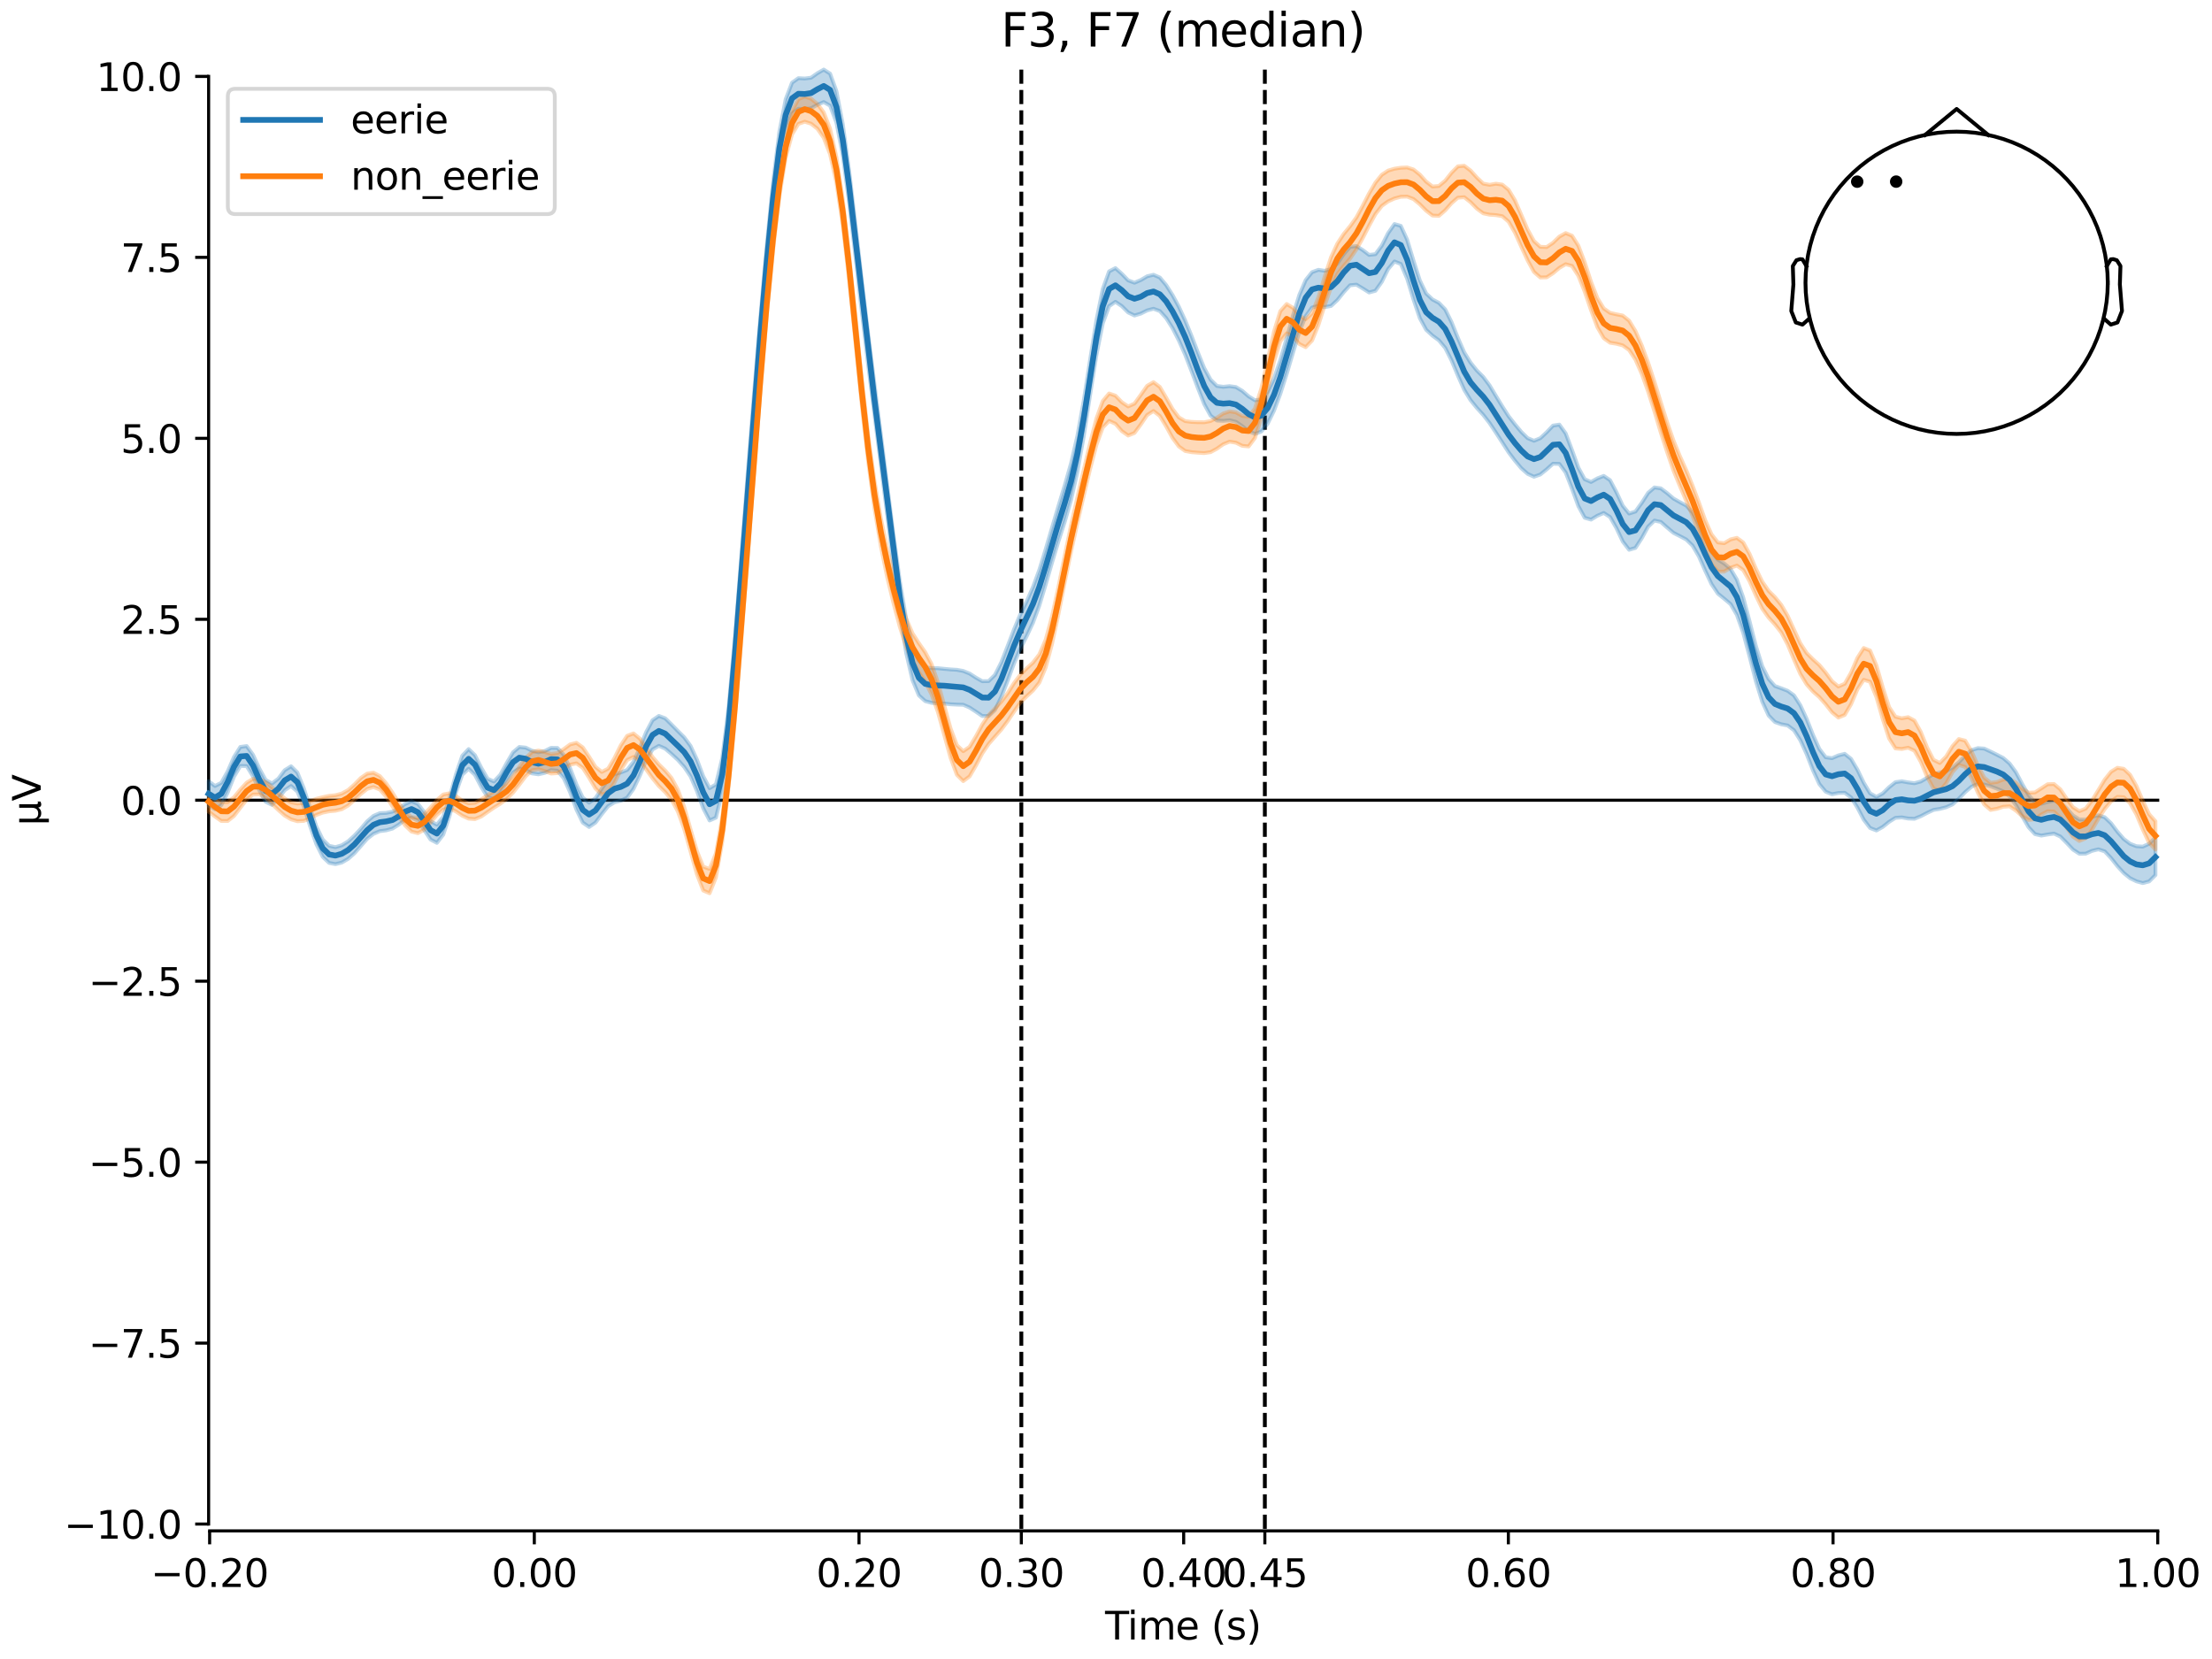 <?xml version="1.0" encoding="utf-8" standalone="no"?>
<!DOCTYPE svg PUBLIC "-//W3C//DTD SVG 1.1//EN"
  "http://www.w3.org/Graphics/SVG/1.1/DTD/svg11.dtd">
<svg xmlns:xlink="http://www.w3.org/1999/xlink" width="576pt" height="432pt" viewBox="0 0 576 432" xmlns="http://www.w3.org/2000/svg" version="1.1">
 <defs>
  <style type="text/css">*{stroke-linejoin: round; stroke-linecap: butt}</style>
 </defs>
 <g id="figure_1">
  <g id="patch_1">
   <path d="M 0 432 
L 576 432 
L 576 0 
L 0 0 
z
" style="fill: #ffffff"/>
  </g>
  <g id="axes_1">
   <g id="patch_2">
    <path d="M 54.324 398.644 
L 561.867 398.644 
L 561.867 18.118 
L 54.324 18.118 
L 54.324 398.644 
z
" style="fill: none; opacity: 0"/>
   </g>
   <g id="patch_3">
    <path d="M 54.324 396.863 
L 54.324 19.899 
" style="fill: none; stroke: #000000; stroke-width: 0.8; stroke-linejoin: miter; stroke-linecap: square"/>
   </g>
   <g id="LineCollection_1">
    <path d="M 265.954 18.118 
L 265.954 398.644 
" clip-path="url(#p2073d1603b)" style="fill: none; stroke-dasharray: 3.7,1.6; stroke-dashoffset: 0; stroke: #000000"/>
    <path d="M 329.364 18.118 
L 329.364 398.644 
" clip-path="url(#p2073d1603b)" style="fill: none; stroke-dasharray: 3.7,1.6; stroke-dashoffset: 0; stroke: #000000"/>
   </g>
   <g id="matplotlib.axis_1">
    <g id="xtick_1">
     <g id="line2d_1">
      <defs>
       <path id="mba8d5cbcc4" d="M 0 0 
L 0 3.5 
" style="stroke: #000000; stroke-width: 0.8"/>
      </defs>
      <g>
       <use xlink:href="#mba8d5cbcc4" x="54.588" y="398.644" style="stroke: #000000; stroke-width: 0.8"/>
      </g>
     </g>
     <g id="text_1">
      <!-- −0.20 -->
      <g transform="translate(39.265 413.242) scale(0.1 -0.1)">
       <defs>
        <path id="DejaVuSans-2212" d="M 678 2272 
L 4684 2272 
L 4684 1741 
L 678 1741 
L 678 2272 
z
" transform="scale(0.016)"/>
        <path id="DejaVuSans-30" d="M 2034 4250 
Q 1547 4250 1301 3770 
Q 1056 3291 1056 2328 
Q 1056 1369 1301 889 
Q 1547 409 2034 409 
Q 2525 409 2770 889 
Q 3016 1369 3016 2328 
Q 3016 3291 2770 3770 
Q 2525 4250 2034 4250 
z
M 2034 4750 
Q 2819 4750 3233 4129 
Q 3647 3509 3647 2328 
Q 3647 1150 3233 529 
Q 2819 -91 2034 -91 
Q 1250 -91 836 529 
Q 422 1150 422 2328 
Q 422 3509 836 4129 
Q 1250 4750 2034 4750 
z
" transform="scale(0.016)"/>
        <path id="DejaVuSans-2e" d="M 684 794 
L 1344 794 
L 1344 0 
L 684 0 
L 684 794 
z
" transform="scale(0.016)"/>
        <path id="DejaVuSans-32" d="M 1228 531 
L 3431 531 
L 3431 0 
L 469 0 
L 469 531 
Q 828 903 1448 1529 
Q 2069 2156 2228 2338 
Q 2531 2678 2651 2914 
Q 2772 3150 2772 3378 
Q 2772 3750 2511 3984 
Q 2250 4219 1831 4219 
Q 1534 4219 1204 4116 
Q 875 4013 500 3803 
L 500 4441 
Q 881 4594 1212 4672 
Q 1544 4750 1819 4750 
Q 2544 4750 2975 4387 
Q 3406 4025 3406 3419 
Q 3406 3131 3298 2873 
Q 3191 2616 2906 2266 
Q 2828 2175 2409 1742 
Q 1991 1309 1228 531 
z
" transform="scale(0.016)"/>
       </defs>
       <use xlink:href="#DejaVuSans-2212"/>
       <use xlink:href="#DejaVuSans-30" transform="translate(83.789 0)"/>
       <use xlink:href="#DejaVuSans-2e" transform="translate(147.412 0)"/>
       <use xlink:href="#DejaVuSans-32" transform="translate(179.199 0)"/>
       <use xlink:href="#DejaVuSans-30" transform="translate(242.822 0)"/>
      </g>
     </g>
    </g>
    <g id="xtick_2">
     <g id="line2d_2">
      <g>
       <use xlink:href="#mba8d5cbcc4" x="139.134" y="398.644" style="stroke: #000000; stroke-width: 0.8"/>
      </g>
     </g>
     <g id="text_2">
      <!-- 0.00 -->
      <g transform="translate(128.002 413.242) scale(0.1 -0.1)">
       <use xlink:href="#DejaVuSans-30"/>
       <use xlink:href="#DejaVuSans-2e" transform="translate(63.623 0)"/>
       <use xlink:href="#DejaVuSans-30" transform="translate(95.41 0)"/>
       <use xlink:href="#DejaVuSans-30" transform="translate(159.033 0)"/>
      </g>
     </g>
    </g>
    <g id="xtick_3">
     <g id="line2d_3">
      <g>
       <use xlink:href="#mba8d5cbcc4" x="223.681" y="398.644" style="stroke: #000000; stroke-width: 0.8"/>
      </g>
     </g>
     <g id="text_3">
      <!-- 0.20 -->
      <g transform="translate(212.548 413.242) scale(0.1 -0.1)">
       <use xlink:href="#DejaVuSans-30"/>
       <use xlink:href="#DejaVuSans-2e" transform="translate(63.623 0)"/>
       <use xlink:href="#DejaVuSans-32" transform="translate(95.41 0)"/>
       <use xlink:href="#DejaVuSans-30" transform="translate(159.033 0)"/>
      </g>
     </g>
    </g>
    <g id="xtick_4">
     <g id="line2d_4">
      <g>
       <use xlink:href="#mba8d5cbcc4" x="265.954" y="398.644" style="stroke: #000000; stroke-width: 0.8"/>
      </g>
     </g>
     <g id="text_4">
      <!-- 0.30 -->
      <g transform="translate(254.821 413.242) scale(0.1 -0.1)">
       <defs>
        <path id="DejaVuSans-33" d="M 2597 2516 
Q 3050 2419 3304 2112 
Q 3559 1806 3559 1356 
Q 3559 666 3084 287 
Q 2609 -91 1734 -91 
Q 1441 -91 1130 -33 
Q 819 25 488 141 
L 488 750 
Q 750 597 1062 519 
Q 1375 441 1716 441 
Q 2309 441 2620 675 
Q 2931 909 2931 1356 
Q 2931 1769 2642 2001 
Q 2353 2234 1838 2234 
L 1294 2234 
L 1294 2753 
L 1863 2753 
Q 2328 2753 2575 2939 
Q 2822 3125 2822 3475 
Q 2822 3834 2567 4026 
Q 2313 4219 1838 4219 
Q 1578 4219 1281 4162 
Q 984 4106 628 3988 
L 628 4550 
Q 988 4650 1302 4700 
Q 1616 4750 1894 4750 
Q 2613 4750 3031 4423 
Q 3450 4097 3450 3541 
Q 3450 3153 3228 2886 
Q 3006 2619 2597 2516 
z
" transform="scale(0.016)"/>
       </defs>
       <use xlink:href="#DejaVuSans-30"/>
       <use xlink:href="#DejaVuSans-2e" transform="translate(63.623 0)"/>
       <use xlink:href="#DejaVuSans-33" transform="translate(95.41 0)"/>
       <use xlink:href="#DejaVuSans-30" transform="translate(159.033 0)"/>
      </g>
     </g>
    </g>
    <g id="xtick_5">
     <g id="line2d_5">
      <g>
       <use xlink:href="#mba8d5cbcc4" x="308.227" y="398.644" style="stroke: #000000; stroke-width: 0.8"/>
      </g>
     </g>
     <g id="text_5">
      <!-- 0.40 -->
      <g transform="translate(297.095 413.242) scale(0.1 -0.1)">
       <defs>
        <path id="DejaVuSans-34" d="M 2419 4116 
L 825 1625 
L 2419 1625 
L 2419 4116 
z
M 2253 4666 
L 3047 4666 
L 3047 1625 
L 3713 1625 
L 3713 1100 
L 3047 1100 
L 3047 0 
L 2419 0 
L 2419 1100 
L 313 1100 
L 313 1709 
L 2253 4666 
z
" transform="scale(0.016)"/>
       </defs>
       <use xlink:href="#DejaVuSans-30"/>
       <use xlink:href="#DejaVuSans-2e" transform="translate(63.623 0)"/>
       <use xlink:href="#DejaVuSans-34" transform="translate(95.41 0)"/>
       <use xlink:href="#DejaVuSans-30" transform="translate(159.033 0)"/>
      </g>
     </g>
    </g>
    <g id="xtick_6">
     <g id="line2d_6">
      <g>
       <use xlink:href="#mba8d5cbcc4" x="329.364" y="398.644" style="stroke: #000000; stroke-width: 0.8"/>
      </g>
     </g>
     <g id="text_6">
      <!-- 0.45 -->
      <g transform="translate(318.231 413.242) scale(0.1 -0.1)">
       <defs>
        <path id="DejaVuSans-35" d="M 691 4666 
L 3169 4666 
L 3169 4134 
L 1269 4134 
L 1269 2991 
Q 1406 3038 1543 3061 
Q 1681 3084 1819 3084 
Q 2600 3084 3056 2656 
Q 3513 2228 3513 1497 
Q 3513 744 3044 326 
Q 2575 -91 1722 -91 
Q 1428 -91 1123 -41 
Q 819 9 494 109 
L 494 744 
Q 775 591 1075 516 
Q 1375 441 1709 441 
Q 2250 441 2565 725 
Q 2881 1009 2881 1497 
Q 2881 1984 2565 2268 
Q 2250 2553 1709 2553 
Q 1456 2553 1204 2497 
Q 953 2441 691 2322 
L 691 4666 
z
" transform="scale(0.016)"/>
       </defs>
       <use xlink:href="#DejaVuSans-30"/>
       <use xlink:href="#DejaVuSans-2e" transform="translate(63.623 0)"/>
       <use xlink:href="#DejaVuSans-34" transform="translate(95.41 0)"/>
       <use xlink:href="#DejaVuSans-35" transform="translate(159.033 0)"/>
      </g>
     </g>
    </g>
    <g id="xtick_7">
     <g id="line2d_7">
      <g>
       <use xlink:href="#mba8d5cbcc4" x="392.774" y="398.644" style="stroke: #000000; stroke-width: 0.8"/>
      </g>
     </g>
     <g id="text_7">
      <!-- 0.60 -->
      <g transform="translate(381.641 413.242) scale(0.1 -0.1)">
       <defs>
        <path id="DejaVuSans-36" d="M 2113 2584 
Q 1688 2584 1439 2293 
Q 1191 2003 1191 1497 
Q 1191 994 1439 701 
Q 1688 409 2113 409 
Q 2538 409 2786 701 
Q 3034 994 3034 1497 
Q 3034 2003 2786 2293 
Q 2538 2584 2113 2584 
z
M 3366 4563 
L 3366 3988 
Q 3128 4100 2886 4159 
Q 2644 4219 2406 4219 
Q 1781 4219 1451 3797 
Q 1122 3375 1075 2522 
Q 1259 2794 1537 2939 
Q 1816 3084 2150 3084 
Q 2853 3084 3261 2657 
Q 3669 2231 3669 1497 
Q 3669 778 3244 343 
Q 2819 -91 2113 -91 
Q 1303 -91 875 529 
Q 447 1150 447 2328 
Q 447 3434 972 4092 
Q 1497 4750 2381 4750 
Q 2619 4750 2861 4703 
Q 3103 4656 3366 4563 
z
" transform="scale(0.016)"/>
       </defs>
       <use xlink:href="#DejaVuSans-30"/>
       <use xlink:href="#DejaVuSans-2e" transform="translate(63.623 0)"/>
       <use xlink:href="#DejaVuSans-36" transform="translate(95.41 0)"/>
       <use xlink:href="#DejaVuSans-30" transform="translate(159.033 0)"/>
      </g>
     </g>
    </g>
    <g id="xtick_8">
     <g id="line2d_8">
      <g>
       <use xlink:href="#mba8d5cbcc4" x="477.32" y="398.644" style="stroke: #000000; stroke-width: 0.8"/>
      </g>
     </g>
     <g id="text_8">
      <!-- 0.80 -->
      <g transform="translate(466.188 413.242) scale(0.1 -0.1)">
       <defs>
        <path id="DejaVuSans-38" d="M 2034 2216 
Q 1584 2216 1326 1975 
Q 1069 1734 1069 1313 
Q 1069 891 1326 650 
Q 1584 409 2034 409 
Q 2484 409 2743 651 
Q 3003 894 3003 1313 
Q 3003 1734 2745 1975 
Q 2488 2216 2034 2216 
z
M 1403 2484 
Q 997 2584 770 2862 
Q 544 3141 544 3541 
Q 544 4100 942 4425 
Q 1341 4750 2034 4750 
Q 2731 4750 3128 4425 
Q 3525 4100 3525 3541 
Q 3525 3141 3298 2862 
Q 3072 2584 2669 2484 
Q 3125 2378 3379 2068 
Q 3634 1759 3634 1313 
Q 3634 634 3220 271 
Q 2806 -91 2034 -91 
Q 1263 -91 848 271 
Q 434 634 434 1313 
Q 434 1759 690 2068 
Q 947 2378 1403 2484 
z
M 1172 3481 
Q 1172 3119 1398 2916 
Q 1625 2713 2034 2713 
Q 2441 2713 2670 2916 
Q 2900 3119 2900 3481 
Q 2900 3844 2670 4047 
Q 2441 4250 2034 4250 
Q 1625 4250 1398 4047 
Q 1172 3844 1172 3481 
z
" transform="scale(0.016)"/>
       </defs>
       <use xlink:href="#DejaVuSans-30"/>
       <use xlink:href="#DejaVuSans-2e" transform="translate(63.623 0)"/>
       <use xlink:href="#DejaVuSans-38" transform="translate(95.41 0)"/>
       <use xlink:href="#DejaVuSans-30" transform="translate(159.033 0)"/>
      </g>
     </g>
    </g>
    <g id="xtick_9">
     <g id="line2d_9">
      <g>
       <use xlink:href="#mba8d5cbcc4" x="561.867" y="398.644" style="stroke: #000000; stroke-width: 0.8"/>
      </g>
     </g>
     <g id="text_9">
      <!-- 1.00 -->
      <g transform="translate(550.734 413.242) scale(0.1 -0.1)">
       <defs>
        <path id="DejaVuSans-31" d="M 794 531 
L 1825 531 
L 1825 4091 
L 703 3866 
L 703 4441 
L 1819 4666 
L 2450 4666 
L 2450 531 
L 3481 531 
L 3481 0 
L 794 0 
L 794 531 
z
" transform="scale(0.016)"/>
       </defs>
       <use xlink:href="#DejaVuSans-31"/>
       <use xlink:href="#DejaVuSans-2e" transform="translate(63.623 0)"/>
       <use xlink:href="#DejaVuSans-30" transform="translate(95.41 0)"/>
       <use xlink:href="#DejaVuSans-30" transform="translate(159.033 0)"/>
      </g>
     </g>
    </g>
    <g id="text_10">
     <!-- Time (s) -->
     <g transform="translate(287.766 426.92) scale(0.1 -0.1)">
      <defs>
       <path id="DejaVuSans-54" d="M -19 4666 
L 3928 4666 
L 3928 4134 
L 2272 4134 
L 2272 0 
L 1638 0 
L 1638 4134 
L -19 4134 
L -19 4666 
z
" transform="scale(0.016)"/>
       <path id="DejaVuSans-69" d="M 603 3500 
L 1178 3500 
L 1178 0 
L 603 0 
L 603 3500 
z
M 603 4863 
L 1178 4863 
L 1178 4134 
L 603 4134 
L 603 4863 
z
" transform="scale(0.016)"/>
       <path id="DejaVuSans-6d" d="M 3328 2828 
Q 3544 3216 3844 3400 
Q 4144 3584 4550 3584 
Q 5097 3584 5394 3201 
Q 5691 2819 5691 2113 
L 5691 0 
L 5113 0 
L 5113 2094 
Q 5113 2597 4934 2840 
Q 4756 3084 4391 3084 
Q 3944 3084 3684 2787 
Q 3425 2491 3425 1978 
L 3425 0 
L 2847 0 
L 2847 2094 
Q 2847 2600 2669 2842 
Q 2491 3084 2119 3084 
Q 1678 3084 1418 2786 
Q 1159 2488 1159 1978 
L 1159 0 
L 581 0 
L 581 3500 
L 1159 3500 
L 1159 2956 
Q 1356 3278 1631 3431 
Q 1906 3584 2284 3584 
Q 2666 3584 2933 3390 
Q 3200 3197 3328 2828 
z
" transform="scale(0.016)"/>
       <path id="DejaVuSans-65" d="M 3597 1894 
L 3597 1613 
L 953 1613 
Q 991 1019 1311 708 
Q 1631 397 2203 397 
Q 2534 397 2845 478 
Q 3156 559 3463 722 
L 3463 178 
Q 3153 47 2828 -22 
Q 2503 -91 2169 -91 
Q 1331 -91 842 396 
Q 353 884 353 1716 
Q 353 2575 817 3079 
Q 1281 3584 2069 3584 
Q 2775 3584 3186 3129 
Q 3597 2675 3597 1894 
z
M 3022 2063 
Q 3016 2534 2758 2815 
Q 2500 3097 2075 3097 
Q 1594 3097 1305 2825 
Q 1016 2553 972 2059 
L 3022 2063 
z
" transform="scale(0.016)"/>
       <path id="DejaVuSans-20" transform="scale(0.016)"/>
       <path id="DejaVuSans-28" d="M 1984 4856 
Q 1566 4138 1362 3434 
Q 1159 2731 1159 2009 
Q 1159 1288 1364 580 
Q 1569 -128 1984 -844 
L 1484 -844 
Q 1016 -109 783 600 
Q 550 1309 550 2009 
Q 550 2706 781 3412 
Q 1013 4119 1484 4856 
L 1984 4856 
z
" transform="scale(0.016)"/>
       <path id="DejaVuSans-73" d="M 2834 3397 
L 2834 2853 
Q 2591 2978 2328 3040 
Q 2066 3103 1784 3103 
Q 1356 3103 1142 2972 
Q 928 2841 928 2578 
Q 928 2378 1081 2264 
Q 1234 2150 1697 2047 
L 1894 2003 
Q 2506 1872 2764 1633 
Q 3022 1394 3022 966 
Q 3022 478 2636 193 
Q 2250 -91 1575 -91 
Q 1294 -91 989 -36 
Q 684 19 347 128 
L 347 722 
Q 666 556 975 473 
Q 1284 391 1588 391 
Q 1994 391 2212 530 
Q 2431 669 2431 922 
Q 2431 1156 2273 1281 
Q 2116 1406 1581 1522 
L 1381 1569 
Q 847 1681 609 1914 
Q 372 2147 372 2553 
Q 372 3047 722 3315 
Q 1072 3584 1716 3584 
Q 2034 3584 2315 3537 
Q 2597 3491 2834 3397 
z
" transform="scale(0.016)"/>
       <path id="DejaVuSans-29" d="M 513 4856 
L 1013 4856 
Q 1481 4119 1714 3412 
Q 1947 2706 1947 2009 
Q 1947 1309 1714 600 
Q 1481 -109 1013 -844 
L 513 -844 
Q 928 -128 1133 580 
Q 1338 1288 1338 2009 
Q 1338 2731 1133 3434 
Q 928 4138 513 4856 
z
" transform="scale(0.016)"/>
      </defs>
      <use xlink:href="#DejaVuSans-54"/>
      <use xlink:href="#DejaVuSans-69" transform="translate(57.959 0)"/>
      <use xlink:href="#DejaVuSans-6d" transform="translate(85.742 0)"/>
      <use xlink:href="#DejaVuSans-65" transform="translate(183.154 0)"/>
      <use xlink:href="#DejaVuSans-20" transform="translate(244.678 0)"/>
      <use xlink:href="#DejaVuSans-28" transform="translate(276.465 0)"/>
      <use xlink:href="#DejaVuSans-73" transform="translate(315.479 0)"/>
      <use xlink:href="#DejaVuSans-29" transform="translate(367.578 0)"/>
     </g>
    </g>
   </g>
   <g id="matplotlib.axis_2">
    <g id="ytick_1">
     <g id="line2d_10">
      <defs>
       <path id="m26664d1284" d="M 0 0 
L -3.5 0 
" style="stroke: #000000; stroke-width: 0.8"/>
      </defs>
      <g>
       <use xlink:href="#m26664d1284" x="54.324" y="396.863" style="stroke: #000000; stroke-width: 0.8"/>
      </g>
     </g>
     <g id="text_11">
      <!-- −10.0 -->
      <g transform="translate(16.678 400.662) scale(0.1 -0.1)">
       <use xlink:href="#DejaVuSans-2212"/>
       <use xlink:href="#DejaVuSans-31" transform="translate(83.789 0)"/>
       <use xlink:href="#DejaVuSans-30" transform="translate(147.412 0)"/>
       <use xlink:href="#DejaVuSans-2e" transform="translate(211.035 0)"/>
       <use xlink:href="#DejaVuSans-30" transform="translate(242.822 0)"/>
      </g>
     </g>
    </g>
    <g id="ytick_2">
     <g id="line2d_11">
      <g>
       <use xlink:href="#m26664d1284" x="54.324" y="349.743" style="stroke: #000000; stroke-width: 0.8"/>
      </g>
     </g>
     <g id="text_12">
      <!-- −7.5 -->
      <g transform="translate(23.041 353.542) scale(0.1 -0.1)">
       <defs>
        <path id="DejaVuSans-37" d="M 525 4666 
L 3525 4666 
L 3525 4397 
L 1831 0 
L 1172 0 
L 2766 4134 
L 525 4134 
L 525 4666 
z
" transform="scale(0.016)"/>
       </defs>
       <use xlink:href="#DejaVuSans-2212"/>
       <use xlink:href="#DejaVuSans-37" transform="translate(83.789 0)"/>
       <use xlink:href="#DejaVuSans-2e" transform="translate(147.412 0)"/>
       <use xlink:href="#DejaVuSans-35" transform="translate(179.199 0)"/>
      </g>
     </g>
    </g>
    <g id="ytick_3">
     <g id="line2d_12">
      <g>
       <use xlink:href="#m26664d1284" x="54.324" y="302.622" style="stroke: #000000; stroke-width: 0.8"/>
      </g>
     </g>
     <g id="text_13">
      <!-- −5.0 -->
      <g transform="translate(23.041 306.421) scale(0.1 -0.1)">
       <use xlink:href="#DejaVuSans-2212"/>
       <use xlink:href="#DejaVuSans-35" transform="translate(83.789 0)"/>
       <use xlink:href="#DejaVuSans-2e" transform="translate(147.412 0)"/>
       <use xlink:href="#DejaVuSans-30" transform="translate(179.199 0)"/>
      </g>
     </g>
    </g>
    <g id="ytick_4">
     <g id="line2d_13">
      <g>
       <use xlink:href="#m26664d1284" x="54.324" y="255.501" style="stroke: #000000; stroke-width: 0.8"/>
      </g>
     </g>
     <g id="text_14">
      <!-- −2.5 -->
      <g transform="translate(23.041 259.301) scale(0.1 -0.1)">
       <use xlink:href="#DejaVuSans-2212"/>
       <use xlink:href="#DejaVuSans-32" transform="translate(83.789 0)"/>
       <use xlink:href="#DejaVuSans-2e" transform="translate(147.412 0)"/>
       <use xlink:href="#DejaVuSans-35" transform="translate(179.199 0)"/>
      </g>
     </g>
    </g>
    <g id="ytick_5">
     <g id="line2d_14">
      <g>
       <use xlink:href="#m26664d1284" x="54.324" y="208.381" style="stroke: #000000; stroke-width: 0.8"/>
      </g>
     </g>
     <g id="text_15">
      <!-- 0.0 -->
      <g transform="translate(31.421 212.18) scale(0.1 -0.1)">
       <use xlink:href="#DejaVuSans-30"/>
       <use xlink:href="#DejaVuSans-2e" transform="translate(63.623 0)"/>
       <use xlink:href="#DejaVuSans-30" transform="translate(95.41 0)"/>
      </g>
     </g>
    </g>
    <g id="ytick_6">
     <g id="line2d_15">
      <g>
       <use xlink:href="#m26664d1284" x="54.324" y="161.26" style="stroke: #000000; stroke-width: 0.8"/>
      </g>
     </g>
     <g id="text_16">
      <!-- 2.5 -->
      <g transform="translate(31.421 165.06) scale(0.1 -0.1)">
       <use xlink:href="#DejaVuSans-32"/>
       <use xlink:href="#DejaVuSans-2e" transform="translate(63.623 0)"/>
       <use xlink:href="#DejaVuSans-35" transform="translate(95.41 0)"/>
      </g>
     </g>
    </g>
    <g id="ytick_7">
     <g id="line2d_16">
      <g>
       <use xlink:href="#m26664d1284" x="54.324" y="114.14" style="stroke: #000000; stroke-width: 0.8"/>
      </g>
     </g>
     <g id="text_17">
      <!-- 5.0 -->
      <g transform="translate(31.421 117.939) scale(0.1 -0.1)">
       <use xlink:href="#DejaVuSans-35"/>
       <use xlink:href="#DejaVuSans-2e" transform="translate(63.623 0)"/>
       <use xlink:href="#DejaVuSans-30" transform="translate(95.41 0)"/>
      </g>
     </g>
    </g>
    <g id="ytick_8">
     <g id="line2d_17">
      <g>
       <use xlink:href="#m26664d1284" x="54.324" y="67.019" style="stroke: #000000; stroke-width: 0.8"/>
      </g>
     </g>
     <g id="text_18">
      <!-- 7.5 -->
      <g transform="translate(31.421 70.819) scale(0.1 -0.1)">
       <use xlink:href="#DejaVuSans-37"/>
       <use xlink:href="#DejaVuSans-2e" transform="translate(63.623 0)"/>
       <use xlink:href="#DejaVuSans-35" transform="translate(95.41 0)"/>
      </g>
     </g>
    </g>
    <g id="ytick_9">
     <g id="line2d_18">
      <g>
       <use xlink:href="#m26664d1284" x="54.324" y="19.899" style="stroke: #000000; stroke-width: 0.8"/>
      </g>
     </g>
     <g id="text_19">
      <!-- 10.0 -->
      <g transform="translate(25.058 23.698) scale(0.1 -0.1)">
       <use xlink:href="#DejaVuSans-31"/>
       <use xlink:href="#DejaVuSans-30" transform="translate(63.623 0)"/>
       <use xlink:href="#DejaVuSans-2e" transform="translate(127.246 0)"/>
       <use xlink:href="#DejaVuSans-30" transform="translate(159.033 0)"/>
      </g>
     </g>
    </g>
    <g id="text_20">
     <!-- µV -->
     <g transform="translate(10.599 214.982) rotate(-90) scale(0.1 -0.1)">
      <defs>
       <path id="DejaVuSans-b5" d="M 544 -1331 
L 544 3500 
L 1119 3500 
L 1119 1325 
Q 1119 872 1334 640 
Q 1550 409 1972 409 
Q 2434 409 2667 671 
Q 2900 934 2900 1459 
L 2900 3500 
L 3475 3500 
L 3475 806 
Q 3475 619 3529 530 
Q 3584 441 3700 441 
Q 3728 441 3778 458 
Q 3828 475 3916 513 
L 3916 50 
Q 3788 -22 3673 -56 
Q 3559 -91 3450 -91 
Q 3234 -91 3106 31 
Q 2978 153 2931 403 
Q 2775 156 2548 32 
Q 2322 -91 2016 -91 
Q 1697 -91 1473 31 
Q 1250 153 1119 397 
L 1119 -1331 
L 544 -1331 
z
" transform="scale(0.016)"/>
       <path id="DejaVuSans-56" d="M 1831 0 
L 50 4666 
L 709 4666 
L 2188 738 
L 3669 4666 
L 4325 4666 
L 2547 0 
L 1831 0 
z
" transform="scale(0.016)"/>
      </defs>
      <use xlink:href="#DejaVuSans-b5"/>
      <use xlink:href="#DejaVuSans-56" transform="translate(63.623 0)"/>
     </g>
    </g>
   </g>
   <g id="patch_4">
    <path d="M 54.588 398.644 
L 561.867 398.644 
" style="fill: none; stroke: #000000; stroke-width: 0.8; stroke-linejoin: miter; stroke-linecap: square"/>
   </g>
   <g id="patch_5">
    <path d="M 54.324 208.381 
L 561.867 208.381 
" style="fill: none; stroke: #000000; stroke-width: 0.8; stroke-linejoin: miter; stroke-linecap: square"/>
   </g>
   <g id="text_21">
    <!-- F3, F7 (median) -->
    <g transform="translate(260.664 12.118) scale(0.12 -0.12)">
     <defs>
      <path id="DejaVuSans-46" d="M 628 4666 
L 3309 4666 
L 3309 4134 
L 1259 4134 
L 1259 2759 
L 3109 2759 
L 3109 2228 
L 1259 2228 
L 1259 0 
L 628 0 
L 628 4666 
z
" transform="scale(0.016)"/>
      <path id="DejaVuSans-2c" d="M 750 794 
L 1409 794 
L 1409 256 
L 897 -744 
L 494 -744 
L 750 256 
L 750 794 
z
" transform="scale(0.016)"/>
      <path id="DejaVuSans-64" d="M 2906 2969 
L 2906 4863 
L 3481 4863 
L 3481 0 
L 2906 0 
L 2906 525 
Q 2725 213 2448 61 
Q 2172 -91 1784 -91 
Q 1150 -91 751 415 
Q 353 922 353 1747 
Q 353 2572 751 3078 
Q 1150 3584 1784 3584 
Q 2172 3584 2448 3432 
Q 2725 3281 2906 2969 
z
M 947 1747 
Q 947 1113 1208 752 
Q 1469 391 1925 391 
Q 2381 391 2643 752 
Q 2906 1113 2906 1747 
Q 2906 2381 2643 2742 
Q 2381 3103 1925 3103 
Q 1469 3103 1208 2742 
Q 947 2381 947 1747 
z
" transform="scale(0.016)"/>
      <path id="DejaVuSans-61" d="M 2194 1759 
Q 1497 1759 1228 1600 
Q 959 1441 959 1056 
Q 959 750 1161 570 
Q 1363 391 1709 391 
Q 2188 391 2477 730 
Q 2766 1069 2766 1631 
L 2766 1759 
L 2194 1759 
z
M 3341 1997 
L 3341 0 
L 2766 0 
L 2766 531 
Q 2569 213 2275 61 
Q 1981 -91 1556 -91 
Q 1019 -91 701 211 
Q 384 513 384 1019 
Q 384 1609 779 1909 
Q 1175 2209 1959 2209 
L 2766 2209 
L 2766 2266 
Q 2766 2663 2505 2880 
Q 2244 3097 1772 3097 
Q 1472 3097 1187 3025 
Q 903 2953 641 2809 
L 641 3341 
Q 956 3463 1253 3523 
Q 1550 3584 1831 3584 
Q 2591 3584 2966 3190 
Q 3341 2797 3341 1997 
z
" transform="scale(0.016)"/>
      <path id="DejaVuSans-6e" d="M 3513 2113 
L 3513 0 
L 2938 0 
L 2938 2094 
Q 2938 2591 2744 2837 
Q 2550 3084 2163 3084 
Q 1697 3084 1428 2787 
Q 1159 2491 1159 1978 
L 1159 0 
L 581 0 
L 581 3500 
L 1159 3500 
L 1159 2956 
Q 1366 3272 1645 3428 
Q 1925 3584 2291 3584 
Q 2894 3584 3203 3211 
Q 3513 2838 3513 2113 
z
" transform="scale(0.016)"/>
     </defs>
     <use xlink:href="#DejaVuSans-46"/>
     <use xlink:href="#DejaVuSans-33" transform="translate(57.52 0)"/>
     <use xlink:href="#DejaVuSans-2c" transform="translate(121.143 0)"/>
     <use xlink:href="#DejaVuSans-20" transform="translate(152.93 0)"/>
     <use xlink:href="#DejaVuSans-46" transform="translate(184.717 0)"/>
     <use xlink:href="#DejaVuSans-37" transform="translate(242.236 0)"/>
     <use xlink:href="#DejaVuSans-20" transform="translate(305.859 0)"/>
     <use xlink:href="#DejaVuSans-28" transform="translate(337.646 0)"/>
     <use xlink:href="#DejaVuSans-6d" transform="translate(376.66 0)"/>
     <use xlink:href="#DejaVuSans-65" transform="translate(474.072 0)"/>
     <use xlink:href="#DejaVuSans-64" transform="translate(535.596 0)"/>
     <use xlink:href="#DejaVuSans-69" transform="translate(599.072 0)"/>
     <use xlink:href="#DejaVuSans-61" transform="translate(626.855 0)"/>
     <use xlink:href="#DejaVuSans-6e" transform="translate(688.135 0)"/>
     <use xlink:href="#DejaVuSans-29" transform="translate(751.514 0)"/>
    </g>
   </g>
   <g id="legend_1">
    <g id="patch_6">
     <path d="M 61.324 55.753 
L 142.466 55.753 
Q 144.466 55.753 144.466 53.753 
L 144.466 25.118 
Q 144.466 23.118 142.466 23.118 
L 61.324 23.118 
Q 59.324 23.118 59.324 25.118 
L 59.324 53.753 
Q 59.324 55.753 61.324 55.753 
z
" style="fill: #ffffff; opacity: 0.8; stroke: #cccccc; stroke-linejoin: miter"/>
    </g>
    <g id="line2d_19">
     <path d="M 63.324 31.217 
L 73.324 31.217 
L 83.324 31.217 
" style="fill: none; stroke: #1f77b4; stroke-width: 1.5; stroke-linecap: square"/>
    </g>
    <g id="text_22">
     <!-- eerie -->
     <g transform="translate(91.324 34.717) scale(0.1 -0.1)">
      <defs>
       <path id="DejaVuSans-72" d="M 2631 2963 
Q 2534 3019 2420 3045 
Q 2306 3072 2169 3072 
Q 1681 3072 1420 2755 
Q 1159 2438 1159 1844 
L 1159 0 
L 581 0 
L 581 3500 
L 1159 3500 
L 1159 2956 
Q 1341 3275 1631 3429 
Q 1922 3584 2338 3584 
Q 2397 3584 2469 3576 
Q 2541 3569 2628 3553 
L 2631 2963 
z
" transform="scale(0.016)"/>
      </defs>
      <use xlink:href="#DejaVuSans-65"/>
      <use xlink:href="#DejaVuSans-65" transform="translate(61.523 0)"/>
      <use xlink:href="#DejaVuSans-72" transform="translate(123.047 0)"/>
      <use xlink:href="#DejaVuSans-69" transform="translate(164.16 0)"/>
      <use xlink:href="#DejaVuSans-65" transform="translate(191.943 0)"/>
     </g>
    </g>
    <g id="line2d_20">
     <path d="M 63.324 45.895 
L 73.324 45.895 
L 83.324 45.895 
" style="fill: none; stroke: #ff7f0e; stroke-width: 1.5; stroke-linecap: square"/>
    </g>
    <g id="text_23">
     <!-- non_eerie -->
     <g transform="translate(91.324 49.395) scale(0.1 -0.1)">
      <defs>
       <path id="DejaVuSans-6f" d="M 1959 3097 
Q 1497 3097 1228 2736 
Q 959 2375 959 1747 
Q 959 1119 1226 758 
Q 1494 397 1959 397 
Q 2419 397 2687 759 
Q 2956 1122 2956 1747 
Q 2956 2369 2687 2733 
Q 2419 3097 1959 3097 
z
M 1959 3584 
Q 2709 3584 3137 3096 
Q 3566 2609 3566 1747 
Q 3566 888 3137 398 
Q 2709 -91 1959 -91 
Q 1206 -91 779 398 
Q 353 888 353 1747 
Q 353 2609 779 3096 
Q 1206 3584 1959 3584 
z
" transform="scale(0.016)"/>
       <path id="DejaVuSans-5f" d="M 3263 -1063 
L 3263 -1509 
L -63 -1509 
L -63 -1063 
L 3263 -1063 
z
" transform="scale(0.016)"/>
      </defs>
      <use xlink:href="#DejaVuSans-6e"/>
      <use xlink:href="#DejaVuSans-6f" transform="translate(63.379 0)"/>
      <use xlink:href="#DejaVuSans-6e" transform="translate(124.561 0)"/>
      <use xlink:href="#DejaVuSans-5f" transform="translate(187.939 0)"/>
      <use xlink:href="#DejaVuSans-65" transform="translate(237.939 0)"/>
      <use xlink:href="#DejaVuSans-65" transform="translate(299.463 0)"/>
      <use xlink:href="#DejaVuSans-72" transform="translate(360.986 0)"/>
      <use xlink:href="#DejaVuSans-69" transform="translate(402.1 0)"/>
      <use xlink:href="#DejaVuSans-65" transform="translate(429.883 0)"/>
     </g>
    </g>
   </g>
   <g id="FillBetweenPolyCollection_1">
    <defs>
     <path id="m04e0b9d4d3" d="M 54.324 -228.598 
L 54.324 -222.198 
L 55.975 -221.261 
L 57.626 -222.325 
L 59.278 -225.635 
L 60.929 -229.751 
L 62.58 -232.544 
L 64.231 -232.522 
L 65.883 -229.85 
L 67.534 -226.187 
L 69.185 -223.21 
L 70.837 -222.423 
L 72.488 -224.079 
L 74.139 -226.237 
L 75.791 -227.323 
L 77.442 -225.862 
L 79.093 -222.014 
L 80.744 -216.887 
L 82.396 -212.145 
L 84.047 -208.881 
L 85.698 -207.301 
L 87.35 -206.981 
L 89.001 -207.391 
L 90.652 -208.358 
L 92.304 -209.806 
L 93.955 -211.694 
L 95.606 -213.582 
L 97.257 -214.863 
L 98.909 -215.568 
L 100.56 -215.78 
L 102.211 -216.242 
L 103.863 -217.278 
L 105.514 -218.583 
L 107.165 -219.114 
L 108.817 -218.289 
L 110.468 -215.844 
L 112.119 -213.386 
L 113.77 -212.526 
L 115.422 -214.654 
L 117.073 -219.562 
L 118.724 -225.578 
L 120.376 -230.258 
L 122.027 -231.81 
L 123.678 -230.223 
L 125.33 -227.068 
L 126.981 -224.4 
L 128.632 -223.937 
L 130.283 -225.541 
L 131.935 -228.351 
L 133.586 -230.859 
L 135.237 -231.881 
L 136.889 -231.491 
L 138.54 -230.61 
L 140.191 -230.37 
L 141.843 -230.742 
L 143.494 -231.466 
L 145.145 -231.299 
L 146.796 -229.368 
L 148.448 -225.701 
L 150.099 -221.191 
L 151.75 -217.795 
L 153.402 -216.657 
L 155.053 -217.786 
L 156.704 -220.007 
L 158.356 -222.071 
L 160.007 -223.078 
L 161.658 -223.491 
L 163.309 -224.287 
L 164.961 -226.565 
L 166.612 -230.024 
L 168.263 -233.978 
L 169.915 -236.843 
L 171.566 -237.782 
L 173.217 -237.057 
L 174.869 -235.645 
L 176.52 -234.115 
L 178.171 -232.266 
L 179.822 -229.826 
L 181.474 -226.021 
L 183.125 -221.518 
L 184.776 -218.355 
L 186.428 -219.085 
L 188.079 -225.862 
L 189.73 -238.884 
L 191.381 -256.96 
L 193.033 -277.732 
L 194.684 -299.094 
L 196.335 -320.124 
L 197.987 -340.277 
L 199.638 -359.215 
L 201.289 -375.975 
L 202.941 -389.245 
L 204.592 -397.973 
L 206.243 -402.445 
L 207.894 -403.669 
L 209.546 -403.613 
L 211.197 -403.79 
L 212.848 -404.711 
L 214.5 -405.424 
L 216.151 -404.485 
L 217.802 -400.09 
L 219.454 -391.583 
L 221.105 -379.382 
L 222.756 -365.256 
L 224.407 -350.841 
L 226.059 -337.051 
L 227.71 -323.983 
L 229.361 -311.122 
L 231.013 -297.973 
L 232.664 -284.695 
L 234.315 -272.331 
L 235.967 -261.986 
L 237.618 -254.885 
L 239.269 -250.924 
L 240.92 -249.424 
L 242.572 -248.983 
L 244.223 -248.81 
L 245.874 -248.789 
L 247.526 -248.61 
L 249.177 -248.519 
L 250.828 -248.481 
L 252.48 -247.75 
L 254.131 -246.675 
L 255.782 -245.546 
L 257.433 -245.547 
L 259.085 -247.089 
L 260.736 -250.499 
L 262.387 -254.756 
L 264.039 -259.203 
L 265.69 -263.054 
L 267.341 -266.327 
L 268.993 -269.854 
L 270.644 -274.331 
L 272.295 -279.8 
L 273.946 -285.502 
L 275.598 -290.969 
L 277.249 -296.116 
L 278.9 -301.843 
L 280.552 -309.139 
L 282.203 -318.383 
L 283.854 -329.123 
L 285.506 -339.543 
L 287.157 -347.793 
L 288.808 -352.277 
L 290.459 -353.405 
L 292.111 -352.287 
L 293.762 -350.643 
L 295.413 -349.843 
L 297.065 -350.34 
L 298.716 -351.163 
L 300.367 -351.603 
L 302.019 -350.997 
L 303.67 -349.166 
L 305.321 -346.56 
L 306.972 -343.333 
L 308.624 -339.611 
L 310.275 -335.353 
L 311.926 -330.965 
L 313.578 -326.764 
L 315.229 -323.763 
L 316.88 -322.494 
L 318.532 -322.409 
L 320.183 -322.566 
L 321.834 -322.156 
L 323.485 -321.027 
L 325.137 -319.712 
L 326.788 -319.017 
L 328.439 -319.619 
L 330.091 -321.672 
L 331.742 -325.047 
L 333.393 -329.449 
L 335.045 -334.609 
L 336.696 -340.164 
L 338.347 -345.556 
L 339.998 -349.661 
L 341.65 -351.917 
L 343.301 -352.359 
L 344.952 -352.032 
L 346.604 -352.327 
L 348.255 -353.861 
L 349.906 -355.921 
L 351.558 -357.712 
L 353.209 -357.872 
L 354.86 -356.88 
L 356.511 -355.841 
L 358.163 -356.284 
L 359.814 -358.592 
L 361.465 -361.933 
L 363.117 -363.91 
L 364.768 -363.267 
L 366.419 -359.431 
L 368.07 -354.012 
L 369.722 -349.14 
L 371.373 -346.114 
L 373.024 -344.592 
L 374.676 -343.378 
L 376.327 -341.4 
L 377.978 -338.134 
L 379.63 -334.194 
L 381.281 -330.487 
L 382.932 -327.794 
L 384.583 -325.768 
L 386.235 -323.953 
L 387.886 -321.827 
L 389.537 -319.337 
L 391.189 -316.79 
L 392.84 -314.216 
L 394.491 -312.032 
L 396.143 -310.065 
L 397.794 -308.607 
L 399.445 -307.856 
L 401.096 -308.437 
L 402.748 -309.774 
L 404.399 -311.243 
L 406.05 -311.196 
L 407.702 -308.941 
L 409.353 -304.72 
L 411.004 -300.194 
L 412.656 -297.172 
L 414.307 -296.701 
L 415.958 -297.699 
L 417.609 -298.424 
L 419.261 -297.366 
L 420.912 -294.474 
L 422.563 -290.983 
L 424.215 -288.841 
L 425.866 -289.32 
L 427.517 -291.858 
L 429.169 -294.853 
L 430.82 -296.442 
L 432.471 -296.088 
L 434.122 -294.629 
L 435.774 -293.242 
L 437.425 -292.397 
L 439.076 -291.522 
L 440.728 -289.929 
L 442.379 -287.113 
L 444.03 -283.384 
L 445.682 -279.888 
L 447.333 -277.42 
L 448.984 -276.082 
L 450.635 -274.697 
L 452.287 -271.869 
L 453.938 -267.207 
L 455.589 -261.034 
L 457.241 -254.573 
L 458.892 -249.259 
L 460.543 -245.68 
L 462.195 -243.985 
L 463.846 -243.397 
L 465.497 -243.087 
L 467.148 -241.846 
L 468.8 -239.246 
L 470.451 -235.624 
L 472.102 -231.401 
L 473.754 -227.824 
L 475.405 -225.842 
L 477.056 -225.173 
L 478.708 -225.507 
L 480.359 -225.557 
L 482.01 -224.348 
L 483.661 -221.706 
L 485.313 -218.553 
L 486.964 -216.392 
L 488.615 -215.748 
L 490.267 -216.669 
L 491.918 -217.998 
L 493.569 -219.036 
L 495.221 -219.152 
L 496.872 -218.858 
L 498.523 -218.791 
L 500.174 -219.461 
L 501.826 -220.324 
L 503.477 -221.101 
L 505.128 -221.37 
L 506.78 -221.795 
L 508.431 -222.535 
L 510.082 -224.024 
L 511.734 -225.745 
L 513.385 -227.148 
L 515.036 -227.884 
L 516.687 -227.709 
L 518.339 -227.253 
L 519.99 -226.621 
L 521.641 -225.927 
L 523.293 -224.622 
L 524.944 -222.319 
L 526.595 -219.402 
L 528.246 -216.577 
L 529.898 -214.798 
L 531.549 -214.416 
L 533.2 -214.703 
L 534.852 -214.928 
L 536.503 -214.172 
L 538.154 -212.505 
L 539.806 -210.762 
L 541.457 -209.686 
L 543.108 -209.707 
L 544.759 -210.438 
L 546.411 -210.84 
L 548.062 -210.304 
L 549.713 -208.55 
L 551.365 -206.466 
L 553.016 -204.661 
L 554.667 -203.32 
L 556.319 -202.507 
L 557.97 -202.052 
L 559.621 -202.473 
L 561.272 -204.132 
L 561.272 -213.939 
L 561.272 -213.939 
L 559.621 -212.279 
L 557.97 -211.547 
L 556.319 -211.648 
L 554.667 -212.288 
L 553.016 -213.542 
L 551.365 -215.431 
L 549.713 -217.63 
L 548.062 -219.191 
L 546.411 -219.705 
L 544.759 -219.286 
L 543.108 -218.584 
L 541.457 -218.621 
L 539.806 -219.656 
L 538.154 -221.498 
L 536.503 -223.025 
L 534.852 -223.526 
L 533.2 -223.161 
L 531.549 -222.705 
L 529.898 -223.074 
L 528.246 -224.973 
L 526.595 -227.82 
L 524.944 -230.922 
L 523.293 -233.182 
L 521.641 -234.619 
L 519.99 -235.478 
L 518.339 -236.294 
L 516.687 -237.068 
L 515.036 -237.185 
L 513.385 -236.664 
L 511.734 -235.26 
L 510.082 -233.515 
L 508.431 -232.15 
L 506.78 -231.215 
L 505.128 -230.853 
L 503.477 -230.383 
L 501.826 -229.473 
L 500.174 -228.51 
L 498.523 -228.047 
L 496.872 -228.268 
L 495.221 -228.564 
L 493.569 -228.325 
L 491.918 -227.015 
L 490.267 -225.404 
L 488.615 -224.497 
L 486.964 -225.421 
L 485.313 -228.187 
L 483.661 -231.6 
L 482.01 -234.387 
L 480.359 -235.705 
L 478.708 -235.292 
L 477.056 -234.572 
L 475.405 -234.815 
L 473.754 -236.978 
L 472.102 -240.638 
L 470.451 -244.795 
L 468.8 -248.36 
L 467.148 -250.931 
L 465.497 -252.118 
L 463.846 -252.759 
L 462.195 -253.353 
L 460.543 -255.21 
L 458.892 -258.494 
L 457.241 -263.737 
L 455.589 -270.183 
L 453.938 -276.398 
L 452.287 -281.062 
L 450.635 -283.857 
L 448.984 -285.26 
L 447.333 -286.281 
L 445.682 -288.367 
L 444.03 -291.697 
L 442.379 -295.519 
L 440.728 -298.556 
L 439.076 -300.363 
L 437.425 -301.241 
L 435.774 -302.183 
L 434.122 -303.595 
L 432.471 -304.831 
L 430.82 -305.071 
L 429.169 -303.661 
L 427.517 -301.075 
L 425.866 -298.801 
L 424.215 -298.277 
L 422.563 -300.321 
L 420.912 -303.843 
L 419.261 -306.965 
L 417.609 -308.073 
L 415.958 -307.431 
L 414.307 -306.503 
L 412.656 -307.206 
L 411.004 -310.216 
L 409.353 -314.788 
L 407.702 -319.149 
L 406.05 -321.431 
L 404.399 -321.176 
L 402.748 -319.444 
L 401.096 -317.9 
L 399.445 -317.225 
L 397.794 -317.913 
L 396.143 -319.53 
L 394.491 -321.51 
L 392.84 -323.612 
L 391.189 -326.188 
L 389.537 -328.905 
L 387.886 -331.643 
L 386.235 -333.863 
L 384.583 -335.519 
L 382.932 -337.573 
L 381.281 -340.248 
L 379.63 -344.006 
L 377.978 -348.123 
L 376.327 -351.44 
L 374.676 -353.146 
L 373.024 -354.016 
L 371.373 -355.567 
L 369.722 -358.969 
L 368.07 -364.122 
L 366.419 -369.582 
L 364.768 -373.186 
L 363.117 -373.658 
L 361.465 -371.305 
L 359.814 -368.038 
L 358.163 -365.818 
L 356.511 -365.622 
L 354.86 -366.884 
L 353.209 -367.914 
L 351.558 -367.752 
L 349.906 -365.825 
L 348.255 -363.381 
L 346.604 -361.929 
L 344.952 -361.488 
L 343.301 -361.738 
L 341.65 -361.128 
L 339.998 -359.063 
L 338.347 -355.225 
L 336.696 -349.889 
L 335.045 -343.905 
L 333.393 -338.204 
L 331.742 -333.444 
L 330.091 -329.975 
L 328.439 -327.979 
L 326.788 -327.772 
L 325.137 -328.794 
L 323.485 -330.227 
L 321.834 -331.213 
L 320.183 -331.446 
L 318.532 -331.277 
L 316.88 -331.501 
L 315.229 -333.136 
L 313.578 -336.151 
L 311.926 -340.208 
L 310.275 -344.521 
L 308.624 -348.541 
L 306.972 -352.128 
L 305.321 -355.175 
L 303.67 -357.772 
L 302.019 -359.73 
L 300.367 -360.454 
L 298.716 -360.051 
L 297.065 -359.082 
L 295.413 -358.383 
L 293.762 -359.002 
L 292.111 -360.713 
L 290.459 -362.185 
L 288.808 -361.33 
L 287.157 -356.748 
L 285.506 -348.632 
L 283.854 -338.263 
L 282.203 -327.695 
L 280.552 -318.51 
L 278.9 -311.356 
L 277.249 -305.586 
L 275.598 -300.166 
L 273.946 -294.593 
L 272.295 -288.98 
L 270.644 -283.624 
L 268.993 -279.136 
L 267.341 -275.407 
L 265.69 -272.012 
L 264.039 -268.083 
L 262.387 -263.743 
L 260.736 -259.53 
L 259.085 -256.264 
L 257.433 -254.642 
L 255.782 -254.618 
L 254.131 -255.545 
L 252.48 -256.612 
L 250.828 -257.28 
L 249.177 -257.584 
L 247.526 -257.681 
L 245.874 -257.839 
L 244.223 -258.004 
L 242.572 -258.028 
L 240.92 -258.227 
L 239.269 -260.021 
L 237.618 -263.966 
L 235.967 -270.737 
L 234.315 -280.671 
L 232.664 -292.765 
L 231.013 -305.789 
L 229.361 -318.952 
L 227.71 -331.961 
L 226.059 -345.178 
L 224.407 -359.091 
L 222.756 -373.56 
L 221.105 -387.62 
L 219.454 -399.722 
L 217.802 -408.275 
L 216.151 -412.833 
L 214.5 -413.882 
L 212.848 -412.933 
L 211.197 -411.761 
L 209.546 -411.565 
L 207.894 -411.645 
L 206.243 -410.468 
L 204.592 -406.17 
L 202.941 -397.659 
L 201.289 -384.458 
L 199.638 -367.914 
L 197.987 -349.322 
L 196.335 -329.478 
L 194.684 -308.505 
L 193.033 -287.063 
L 191.381 -266.072 
L 189.73 -247.923 
L 188.079 -234.634 
L 186.428 -227.753 
L 184.776 -226.762 
L 183.125 -229.852 
L 181.474 -234.211 
L 179.822 -237.764 
L 178.171 -240.004 
L 176.52 -241.642 
L 174.869 -243.328 
L 173.217 -244.958 
L 171.566 -245.573 
L 169.915 -244.451 
L 168.263 -241.367 
L 166.612 -237.311 
L 164.961 -233.612 
L 163.309 -231.509 
L 161.658 -230.852 
L 160.007 -230.415 
L 158.356 -228.991 
L 156.704 -226.645 
L 155.053 -224.147 
L 153.402 -222.985 
L 151.75 -224.323 
L 150.099 -227.705 
L 148.448 -231.958 
L 146.796 -235.447 
L 145.145 -237.233 
L 143.494 -237.259 
L 141.843 -236.436 
L 140.191 -236.114 
L 138.54 -236.523 
L 136.889 -237.322 
L 135.237 -237.488 
L 133.586 -236.101 
L 131.935 -233.29 
L 130.283 -230.266 
L 128.632 -228.498 
L 126.981 -229.212 
L 125.33 -232.06 
L 123.678 -235.341 
L 122.027 -236.935 
L 120.376 -235.201 
L 118.724 -230.356 
L 117.073 -224.368 
L 115.422 -219.298 
L 113.77 -217.267 
L 112.119 -218.158 
L 110.468 -220.562 
L 108.817 -222.666 
L 107.165 -223.361 
L 105.514 -222.653 
L 103.863 -221.496 
L 102.211 -220.657 
L 100.56 -220.329 
L 98.909 -220.253 
L 97.257 -219.546 
L 95.606 -218.128 
L 93.955 -216.185 
L 92.304 -214.412 
L 90.652 -212.918 
L 89.001 -211.898 
L 87.35 -211.407 
L 85.698 -211.753 
L 84.047 -213.375 
L 82.396 -216.748 
L 80.744 -221.632 
L 79.093 -226.789 
L 77.442 -230.829 
L 75.791 -232.463 
L 74.139 -231.443 
L 72.488 -229.253 
L 70.837 -227.986 
L 69.185 -228.883 
L 67.534 -231.875 
L 65.883 -235.468 
L 64.231 -237.726 
L 62.58 -237.498 
L 60.929 -234.876 
L 59.278 -231.115 
L 57.626 -228.157 
L 55.975 -227.331 
L 54.324 -228.598 
z
" style="stroke: #1f77b4; stroke-opacity: 0.3"/>
    </defs>
    <g>
     <use xlink:href="#m04e0b9d4d3" x="0" y="432" style="fill: #1f77b4; fill-opacity: 0.3; stroke: #1f77b4; stroke-opacity: 0.3"/>
    </g>
   </g>
   <g id="FillBetweenPolyCollection_2">
    <defs>
     <path id="m0e5c4249aa" d="M 54.324 -225.66 
L 54.324 -220.667 
L 55.975 -219.397 
L 57.626 -218.222 
L 59.278 -218.21 
L 60.929 -219.512 
L 62.58 -221.653 
L 64.231 -223.781 
L 65.883 -225.105 
L 67.534 -225.147 
L 69.185 -224.221 
L 70.837 -222.664 
L 72.488 -221.068 
L 74.139 -219.622 
L 75.791 -218.642 
L 77.442 -218.151 
L 79.093 -218.25 
L 80.744 -218.877 
L 82.396 -219.798 
L 84.047 -220.4 
L 85.698 -220.74 
L 87.35 -220.888 
L 89.001 -221.282 
L 90.652 -222.246 
L 92.304 -223.696 
L 93.955 -225.251 
L 95.606 -226.574 
L 97.257 -227.057 
L 98.909 -226.411 
L 100.56 -224.545 
L 102.211 -222.018 
L 103.863 -219.377 
L 105.514 -217.042 
L 107.165 -215.45 
L 108.817 -215.05 
L 110.468 -215.94 
L 112.119 -217.815 
L 113.77 -219.817 
L 115.422 -221.214 
L 117.073 -221.481 
L 118.724 -220.709 
L 120.376 -219.595 
L 122.027 -218.828 
L 123.678 -218.708 
L 125.33 -219.389 
L 126.981 -220.551 
L 128.632 -221.69 
L 130.283 -222.724 
L 131.935 -223.933 
L 133.586 -225.597 
L 135.237 -227.687 
L 136.889 -229.87 
L 138.54 -231.419 
L 140.191 -231.699 
L 141.843 -231.213 
L 143.494 -230.57 
L 145.145 -230.679 
L 146.796 -231.641 
L 148.448 -232.863 
L 150.099 -233.231 
L 151.75 -232.056 
L 153.402 -229.471 
L 155.053 -226.69 
L 156.704 -225.08 
L 158.356 -225.634 
L 160.007 -228.209 
L 161.658 -231.516 
L 163.309 -234.087 
L 164.961 -234.895 
L 166.612 -233.768 
L 168.263 -231.641 
L 169.915 -229.351 
L 171.566 -227.313 
L 173.217 -225.734 
L 174.869 -223.761 
L 176.52 -220.679 
L 178.171 -216.103 
L 179.822 -210.271 
L 181.474 -204.329 
L 183.125 -200.105 
L 184.776 -199.403 
L 186.428 -203.503 
L 188.079 -212.847 
L 189.73 -226.97 
L 191.381 -244.83 
L 193.033 -265.262 
L 194.684 -286.682 
L 196.335 -308.447 
L 197.987 -329.61 
L 199.638 -349.365 
L 201.289 -366.688 
L 202.941 -380.858 
L 204.592 -390.919 
L 206.243 -397.005 
L 207.894 -399.731 
L 209.546 -400.309 
L 211.197 -399.792 
L 212.848 -398.477 
L 214.5 -396.128 
L 216.151 -391.827 
L 217.802 -384.442 
L 219.454 -373.378 
L 221.105 -359.069 
L 222.756 -342.861 
L 224.407 -326.535 
L 226.059 -311.881 
L 227.71 -299.622 
L 229.361 -289.799 
L 231.013 -281.762 
L 232.664 -274.94 
L 234.315 -268.758 
L 235.967 -263.626 
L 237.618 -259.652 
L 239.269 -256.902 
L 240.92 -254.475 
L 242.572 -251.186 
L 244.223 -246.624 
L 245.874 -240.644 
L 247.526 -234.675 
L 249.177 -230.237 
L 250.828 -228.599 
L 252.48 -229.825 
L 254.131 -232.657 
L 255.782 -235.814 
L 257.433 -238.267 
L 259.085 -240.159 
L 260.736 -242.019 
L 262.387 -244.211 
L 264.039 -246.681 
L 265.69 -249.015 
L 267.341 -250.683 
L 268.993 -252.195 
L 270.644 -254.27 
L 272.295 -258.195 
L 273.946 -264.328 
L 275.598 -271.992 
L 277.249 -280.306 
L 278.9 -288.336 
L 280.552 -295.77 
L 282.203 -302.933 
L 283.854 -309.826 
L 285.506 -316.144 
L 287.157 -320.669 
L 288.808 -322.391 
L 290.459 -321.647 
L 292.111 -319.756 
L 293.762 -318.586 
L 295.413 -319.251 
L 297.065 -321.478 
L 298.716 -323.926 
L 300.367 -324.976 
L 302.019 -323.672 
L 303.67 -320.97 
L 305.321 -317.971 
L 306.972 -315.738 
L 308.624 -314.561 
L 310.275 -314.254 
L 311.926 -314.121 
L 313.578 -314.018 
L 315.229 -314.261 
L 316.88 -315.156 
L 318.532 -316.318 
L 320.183 -316.988 
L 321.834 -316.724 
L 323.485 -315.91 
L 325.137 -315.743 
L 326.788 -317.96 
L 328.439 -323.152 
L 330.091 -330.445 
L 331.742 -337.837 
L 333.393 -343.13 
L 335.045 -345.195 
L 336.696 -344.391 
L 338.347 -342.432 
L 339.998 -341.596 
L 341.65 -343.31 
L 343.301 -347.341 
L 344.952 -352.494 
L 346.604 -357.193 
L 348.255 -360.64 
L 349.906 -362.756 
L 351.558 -364.66 
L 353.209 -367.061 
L 354.86 -370.011 
L 356.511 -373.243 
L 358.163 -376.249 
L 359.814 -378.373 
L 361.465 -379.562 
L 363.117 -380.31 
L 364.768 -380.761 
L 366.419 -380.802 
L 368.07 -380.168 
L 369.722 -378.804 
L 371.373 -377.137 
L 373.024 -375.868 
L 374.676 -375.79 
L 376.327 -377.222 
L 377.978 -379.1 
L 379.63 -380.522 
L 381.281 -380.648 
L 382.932 -379.345 
L 384.583 -377.666 
L 386.235 -376.448 
L 387.886 -376.096 
L 389.537 -375.984 
L 391.189 -375.702 
L 392.84 -374.261 
L 394.491 -371.421 
L 396.143 -367.763 
L 397.794 -364.186 
L 399.445 -361.179 
L 401.096 -359.74 
L 402.748 -359.786 
L 404.399 -360.848 
L 406.05 -362.239 
L 407.702 -363.203 
L 409.353 -362.743 
L 411.004 -360.177 
L 412.656 -356.061 
L 414.307 -351.227 
L 415.958 -346.793 
L 417.609 -343.942 
L 419.261 -342.752 
L 420.912 -342.487 
L 422.563 -342.056 
L 424.215 -340.845 
L 425.866 -338.363 
L 427.517 -334.641 
L 429.169 -330.049 
L 430.82 -324.862 
L 432.471 -319.345 
L 434.122 -314.255 
L 435.774 -309.47 
L 437.425 -305.465 
L 439.076 -301.63 
L 440.728 -297.691 
L 442.379 -293.233 
L 444.03 -288.633 
L 445.682 -285.014 
L 447.333 -283.177 
L 448.984 -283.16 
L 450.635 -284.146 
L 452.287 -284.721 
L 453.938 -283.552 
L 455.589 -280.621 
L 457.241 -276.908 
L 458.892 -273.486 
L 460.543 -271.188 
L 462.195 -269.38 
L 463.846 -267.293 
L 465.497 -264.192 
L 467.148 -260.267 
L 468.8 -256.503 
L 470.451 -253.781 
L 472.102 -251.921 
L 473.754 -250.464 
L 475.405 -248.6 
L 477.056 -246.51 
L 478.708 -245.143 
L 480.359 -245.824 
L 482.01 -248.617 
L 483.661 -252.484 
L 485.313 -254.974 
L 486.964 -254.48 
L 488.615 -250.467 
L 490.267 -244.75 
L 491.918 -239.703 
L 493.569 -237.118 
L 495.221 -236.972 
L 496.872 -237.293 
L 498.523 -236.522 
L 500.174 -233.628 
L 501.826 -229.697 
L 503.477 -226.692 
L 505.128 -226.083 
L 506.78 -228.017 
L 508.431 -230.965 
L 510.082 -232.821 
L 511.734 -232.28 
L 513.385 -229.382 
L 515.036 -225.594 
L 516.687 -222.522 
L 518.339 -221.102 
L 519.99 -221.392 
L 521.641 -221.918 
L 523.293 -222.034 
L 524.944 -220.922 
L 526.595 -219.465 
L 528.246 -218.486 
L 529.898 -218.688 
L 531.549 -219.892 
L 533.2 -220.754 
L 534.852 -220.654 
L 536.503 -219.084 
L 538.154 -216.454 
L 539.806 -214.113 
L 541.457 -213.013 
L 543.108 -213.718 
L 544.759 -215.93 
L 546.411 -218.779 
L 548.062 -221.331 
L 549.713 -223.32 
L 551.365 -224.49 
L 553.016 -224.397 
L 554.667 -222.833 
L 556.319 -219.924 
L 557.97 -216.027 
L 559.621 -212.516 
L 561.272 -210.776 
L 561.272 -218.136 
L 561.272 -218.136 
L 559.621 -219.993 
L 557.97 -223.491 
L 556.319 -227.337 
L 554.667 -230.246 
L 553.016 -231.8 
L 551.365 -232.061 
L 549.713 -231.046 
L 548.062 -228.986 
L 546.411 -226.251 
L 544.759 -223.574 
L 543.108 -221.441 
L 541.457 -220.771 
L 539.806 -221.806 
L 538.154 -224.032 
L 536.503 -226.457 
L 534.852 -227.846 
L 533.2 -227.788 
L 531.549 -226.712 
L 529.898 -225.659 
L 528.246 -225.588 
L 526.595 -226.645 
L 524.944 -228.193 
L 523.293 -229.087 
L 521.641 -229.02 
L 519.99 -228.363 
L 518.339 -228.17 
L 516.687 -229.507 
L 515.036 -232.618 
L 513.385 -236.366 
L 511.734 -239.137 
L 510.082 -239.554 
L 508.431 -237.711 
L 506.78 -235.014 
L 505.128 -233.318 
L 503.477 -234.142 
L 501.826 -237.333 
L 500.174 -241.399 
L 498.523 -244.363 
L 496.872 -245.247 
L 495.221 -244.96 
L 493.569 -245.37 
L 491.918 -247.886 
L 490.267 -253.002 
L 488.615 -258.706 
L 486.964 -262.606 
L 485.313 -263.255 
L 483.661 -260.677 
L 482.01 -256.841 
L 480.359 -253.958 
L 478.708 -253.236 
L 477.056 -254.615 
L 475.405 -256.867 
L 473.754 -258.82 
L 472.102 -260.311 
L 470.451 -261.956 
L 468.8 -264.49 
L 467.148 -268.046 
L 465.497 -271.652 
L 463.846 -274.478 
L 462.195 -276.506 
L 460.543 -278.14 
L 458.892 -280.538 
L 457.241 -283.904 
L 455.589 -287.741 
L 453.938 -290.733 
L 452.287 -291.942 
L 450.635 -291.54 
L 448.984 -290.56 
L 447.333 -290.753 
L 445.682 -292.849 
L 444.03 -296.553 
L 442.379 -301.166 
L 440.728 -305.565 
L 439.076 -309.597 
L 437.425 -313.25 
L 435.774 -317.277 
L 434.122 -322.029 
L 432.471 -327.249 
L 430.82 -332.571 
L 429.169 -337.567 
L 427.517 -342.048 
L 425.866 -345.781 
L 424.215 -348.502 
L 422.563 -349.831 
L 420.912 -350.154 
L 419.261 -350.535 
L 417.609 -351.683 
L 415.958 -354.383 
L 414.307 -358.611 
L 412.656 -363.689 
L 411.004 -368.019 
L 409.353 -370.616 
L 407.702 -371.304 
L 406.05 -370.382 
L 404.399 -368.783 
L 402.748 -367.667 
L 401.096 -367.732 
L 399.445 -369.217 
L 397.794 -372.216 
L 396.143 -376.041 
L 394.491 -379.827 
L 392.84 -382.58 
L 391.189 -383.932 
L 389.537 -384.163 
L 387.886 -383.878 
L 386.235 -384.191 
L 384.583 -385.77 
L 382.932 -387.591 
L 381.281 -388.838 
L 379.63 -388.679 
L 377.978 -387.02 
L 376.327 -384.954 
L 374.676 -383.572 
L 373.024 -383.433 
L 371.373 -384.706 
L 369.722 -386.536 
L 368.07 -387.863 
L 366.419 -388.394 
L 364.768 -388.32 
L 363.117 -388.07 
L 361.465 -387.575 
L 359.814 -386.492 
L 358.163 -384.451 
L 356.511 -381.638 
L 354.86 -378.434 
L 353.209 -375.388 
L 351.558 -373.096 
L 349.906 -371.092 
L 348.255 -368.588 
L 346.604 -365.032 
L 344.952 -359.966 
L 343.301 -354.571 
L 341.65 -350.418 
L 339.998 -348.889 
L 338.347 -349.775 
L 336.696 -351.83 
L 335.045 -352.837 
L 333.393 -350.977 
L 331.742 -345.659 
L 330.091 -338.162 
L 328.439 -330.824 
L 326.788 -325.621 
L 325.137 -323.513 
L 323.485 -323.696 
L 321.834 -324.626 
L 320.183 -324.886 
L 318.532 -324.327 
L 316.88 -323.233 
L 315.229 -322.363 
L 313.578 -322.046 
L 311.926 -322.066 
L 310.275 -322.137 
L 308.624 -322.343 
L 306.972 -323.311 
L 305.321 -325.503 
L 303.67 -328.437 
L 302.019 -331.237 
L 300.367 -332.491 
L 298.716 -331.533 
L 297.065 -329.182 
L 295.413 -326.9 
L 293.762 -326.171 
L 292.111 -327.28 
L 290.459 -328.979 
L 288.808 -329.535 
L 287.157 -327.577 
L 285.506 -323.014 
L 283.854 -316.593 
L 282.203 -309.61 
L 280.552 -302.525 
L 278.9 -295.232 
L 277.249 -287.307 
L 275.598 -279.091 
L 273.946 -271.52 
L 272.295 -265.413 
L 270.644 -261.604 
L 268.993 -259.468 
L 267.341 -257.957 
L 265.69 -256.306 
L 264.039 -254.102 
L 262.387 -251.474 
L 260.736 -249.292 
L 259.085 -247.524 
L 257.433 -245.791 
L 255.782 -243.321 
L 254.131 -240.261 
L 252.48 -237.524 
L 250.828 -236.397 
L 249.177 -237.944 
L 247.526 -242.317 
L 245.874 -248.343 
L 244.223 -254.34 
L 242.572 -259.093 
L 240.92 -262.162 
L 239.269 -264.518 
L 237.618 -267.083 
L 235.967 -270.91 
L 234.315 -275.995 
L 232.664 -282.079 
L 231.013 -289.183 
L 229.361 -297.117 
L 227.71 -306.784 
L 226.059 -318.823 
L 224.407 -333.451 
L 222.756 -349.6 
L 221.105 -365.879 
L 219.454 -380.074 
L 217.802 -391.071 
L 216.151 -398.494 
L 214.5 -402.71 
L 212.848 -404.948 
L 211.197 -406.304 
L 209.546 -406.855 
L 207.894 -406.178 
L 206.243 -403.102 
L 204.592 -396.772 
L 202.941 -386.844 
L 201.289 -373.082 
L 199.638 -356.186 
L 197.987 -336.788 
L 196.335 -315.616 
L 194.684 -293.788 
L 193.033 -272.017 
L 191.381 -251.481 
L 189.73 -233.433 
L 188.079 -219.185 
L 186.428 -209.794 
L 184.776 -205.73 
L 183.125 -206.318 
L 181.474 -210.392 
L 179.822 -216.032 
L 178.171 -221.848 
L 176.52 -226.365 
L 174.869 -229.394 
L 173.217 -231.35 
L 171.566 -232.957 
L 169.915 -234.881 
L 168.263 -237.328 
L 166.612 -239.66 
L 164.961 -241.013 
L 163.309 -240.391 
L 161.658 -237.931 
L 160.007 -234.599 
L 158.356 -231.842 
L 156.704 -230.995 
L 155.053 -232.312 
L 153.402 -234.942 
L 151.75 -237.384 
L 150.099 -238.568 
L 148.448 -238.149 
L 146.796 -236.932 
L 145.145 -235.899 
L 143.494 -235.695 
L 141.843 -236.183 
L 140.191 -236.567 
L 138.54 -236.188 
L 136.889 -234.627 
L 135.237 -232.324 
L 133.586 -229.889 
L 131.935 -227.986 
L 130.283 -226.799 
L 128.632 -225.967 
L 126.981 -224.98 
L 125.33 -223.853 
L 123.678 -222.962 
L 122.027 -222.826 
L 120.376 -223.503 
L 118.724 -224.701 
L 117.073 -225.433 
L 115.422 -225.113 
L 113.77 -223.658 
L 112.119 -221.742 
L 110.468 -220.005 
L 108.817 -219.055 
L 107.165 -219.21 
L 105.514 -220.544 
L 103.863 -222.88 
L 102.211 -225.574 
L 100.56 -228.005 
L 98.909 -229.907 
L 97.257 -230.792 
L 95.606 -230.556 
L 93.955 -229.413 
L 92.304 -227.728 
L 90.652 -226.271 
L 89.001 -225.361 
L 87.35 -224.925 
L 85.698 -224.76 
L 84.047 -224.414 
L 82.396 -223.988 
L 80.744 -223.387 
L 79.093 -222.912 
L 77.442 -222.773 
L 75.791 -223.096 
L 74.139 -224.099 
L 72.488 -225.452 
L 70.837 -227.002 
L 69.185 -228.323 
L 67.534 -229.196 
L 65.883 -229.206 
L 64.231 -228.197 
L 62.58 -226.408 
L 60.929 -224.394 
L 59.278 -223.126 
L 57.626 -223.121 
L 55.975 -224.245 
L 54.324 -225.66 
z
" style="stroke: #ff7f0e; stroke-opacity: 0.3"/>
    </defs>
    <g>
     <use xlink:href="#m0e5c4249aa" x="0" y="432" style="fill: #ff7f0e; fill-opacity: 0.3; stroke: #ff7f0e; stroke-opacity: 0.3"/>
    </g>
   </g>
   <g id="line2d_21">
    <path d="M 54.324 206.689 
L 55.975 207.688 
L 57.626 206.696 
L 59.278 203.597 
L 60.929 199.702 
L 62.58 196.978 
L 64.231 196.845 
L 65.883 199.325 
L 67.534 203.026 
L 69.185 205.956 
L 70.837 206.723 
L 72.488 205.341 
L 74.139 203.206 
L 75.791 202.224 
L 77.442 203.692 
L 79.093 207.603 
L 82.396 217.571 
L 84.047 220.898 
L 85.698 222.498 
L 87.35 222.791 
L 89.001 222.318 
L 90.652 221.341 
L 92.304 219.885 
L 95.606 216.168 
L 97.257 214.775 
L 98.909 214.109 
L 100.56 213.896 
L 102.211 213.522 
L 103.863 212.578 
L 105.514 211.332 
L 107.165 210.681 
L 108.817 211.48 
L 110.468 213.713 
L 112.119 216.181 
L 113.77 217.055 
L 115.422 214.983 
L 117.073 210.075 
L 118.724 204.038 
L 120.376 199.289 
L 122.027 197.601 
L 123.678 199.118 
L 125.33 202.354 
L 126.981 205.106 
L 128.632 205.742 
L 130.283 204.036 
L 131.935 201.081 
L 133.586 198.471 
L 135.237 197.298 
L 136.889 197.584 
L 138.54 198.451 
L 140.191 198.867 
L 141.843 198.429 
L 143.494 197.679 
L 145.145 197.755 
L 146.796 199.603 
L 148.448 203.226 
L 150.099 207.533 
L 151.75 210.9 
L 153.402 212.104 
L 155.053 211.042 
L 158.356 206.551 
L 160.007 205.363 
L 161.658 204.896 
L 163.309 204.072 
L 164.961 201.902 
L 166.612 198.32 
L 168.263 194.339 
L 169.915 191.382 
L 171.566 190.336 
L 173.217 191.042 
L 176.52 194.197 
L 178.171 195.853 
L 179.822 198.262 
L 181.474 201.953 
L 183.125 206.333 
L 184.776 209.413 
L 186.428 208.534 
L 188.079 201.669 
L 189.73 188.472 
L 191.381 170.332 
L 197.987 87.088 
L 199.638 68.346 
L 201.289 51.777 
L 202.941 38.649 
L 204.592 29.936 
L 206.243 25.6 
L 207.894 24.413 
L 209.546 24.483 
L 211.197 24.235 
L 212.848 23.237 
L 214.5 22.392 
L 216.151 23.405 
L 217.802 27.862 
L 219.454 36.404 
L 221.105 48.444 
L 227.71 104.108 
L 234.315 155.486 
L 235.967 165.564 
L 237.618 172.593 
L 239.269 176.508 
L 240.92 178.074 
L 242.572 178.427 
L 245.874 178.558 
L 250.828 179.003 
L 252.48 179.635 
L 255.782 181.631 
L 257.433 181.664 
L 259.085 180.085 
L 260.736 176.83 
L 264.039 168.168 
L 265.69 164.309 
L 268.993 157.241 
L 270.644 152.809 
L 272.295 147.497 
L 275.598 136.288 
L 277.249 131.024 
L 278.9 125.32 
L 280.552 118.149 
L 282.203 108.956 
L 285.506 87.89 
L 287.157 79.755 
L 288.808 75.245 
L 290.459 74.301 
L 292.111 75.551 
L 293.762 77.15 
L 295.413 77.791 
L 297.065 77.268 
L 298.716 76.312 
L 300.367 75.908 
L 302.019 76.637 
L 303.67 78.473 
L 305.321 81.062 
L 306.972 84.156 
L 308.624 87.765 
L 310.275 91.937 
L 311.926 96.412 
L 313.578 100.515 
L 315.229 103.466 
L 316.88 104.887 
L 318.532 105.105 
L 320.183 104.983 
L 321.834 105.352 
L 323.485 106.463 
L 325.137 107.851 
L 326.788 108.682 
L 328.439 108.243 
L 330.091 106.255 
L 331.742 102.817 
L 333.393 98.202 
L 338.347 81.55 
L 339.998 77.502 
L 341.65 75.365 
L 343.301 74.915 
L 344.952 75.126 
L 346.604 74.758 
L 348.255 73.202 
L 349.906 70.943 
L 351.558 69.199 
L 353.209 68.934 
L 356.511 71.138 
L 358.163 70.81 
L 359.814 68.498 
L 361.465 65.244 
L 363.117 63.106 
L 364.768 63.819 
L 366.419 67.614 
L 368.07 73.07 
L 369.722 78.096 
L 371.373 81.303 
L 373.024 82.776 
L 374.676 83.773 
L 376.327 85.662 
L 377.978 88.93 
L 381.281 96.758 
L 382.932 99.566 
L 384.583 101.522 
L 386.235 103.282 
L 387.886 105.416 
L 392.84 113.197 
L 394.491 115.381 
L 396.143 117.313 
L 397.794 118.851 
L 399.445 119.549 
L 401.096 119.005 
L 404.399 115.822 
L 406.05 115.694 
L 407.702 117.942 
L 409.353 122.175 
L 411.004 126.757 
L 412.656 129.804 
L 414.307 130.468 
L 415.958 129.523 
L 417.609 128.817 
L 419.261 129.916 
L 420.912 132.941 
L 422.563 136.467 
L 424.215 138.547 
L 425.866 138.107 
L 427.517 135.653 
L 429.169 132.847 
L 430.82 131.298 
L 432.471 131.524 
L 435.774 134.221 
L 439.076 135.971 
L 440.728 137.652 
L 442.379 140.591 
L 444.03 144.305 
L 445.682 147.719 
L 447.333 150.012 
L 450.635 152.726 
L 452.287 155.477 
L 453.938 160.175 
L 457.241 172.739 
L 458.892 178.054 
L 460.543 181.56 
L 462.195 183.316 
L 463.846 183.986 
L 465.497 184.5 
L 467.148 185.708 
L 468.8 188.129 
L 470.451 191.732 
L 472.102 195.869 
L 473.754 199.493 
L 475.405 201.658 
L 477.056 202.126 
L 478.708 201.609 
L 480.359 201.417 
L 482.01 202.644 
L 483.661 205.405 
L 485.313 208.731 
L 486.964 211.2 
L 488.615 211.895 
L 490.267 210.968 
L 491.918 209.423 
L 493.569 208.338 
L 495.221 208.131 
L 496.872 208.424 
L 498.523 208.514 
L 500.174 208.016 
L 503.477 206.323 
L 506.78 205.483 
L 508.431 204.711 
L 510.082 203.312 
L 511.734 201.591 
L 513.385 200.183 
L 515.036 199.57 
L 516.687 199.743 
L 519.99 200.919 
L 521.641 201.689 
L 523.293 203.076 
L 524.944 205.412 
L 528.246 211.302 
L 529.898 213.085 
L 531.549 213.473 
L 533.2 213.013 
L 534.852 212.734 
L 536.503 213.404 
L 538.154 214.997 
L 539.806 216.753 
L 541.457 217.802 
L 543.108 217.81 
L 544.759 217.224 
L 546.411 216.9 
L 548.062 217.501 
L 549.713 219.065 
L 553.016 222.957 
L 554.667 224.304 
L 556.319 225.083 
L 557.97 225.319 
L 559.621 224.816 
L 561.272 223.188 
L 561.272 223.188 
" style="fill: none; stroke: #1f77b4; stroke-width: 1.5; stroke-linecap: square"/>
   </g>
   <g id="line2d_22">
    <path d="M 54.324 208.741 
L 55.975 210.109 
L 57.626 211.248 
L 59.278 211.288 
L 60.929 210.028 
L 64.231 205.989 
L 65.883 204.834 
L 67.534 204.802 
L 69.185 205.725 
L 74.139 210.132 
L 75.791 211.094 
L 77.442 211.526 
L 79.093 211.409 
L 80.744 210.863 
L 84.047 209.553 
L 85.698 209.22 
L 87.35 209.023 
L 89.001 208.629 
L 90.652 207.735 
L 92.304 206.319 
L 93.955 204.707 
L 95.606 203.454 
L 97.257 203.074 
L 98.909 203.832 
L 100.56 205.645 
L 105.514 213.234 
L 107.165 214.741 
L 108.817 215.042 
L 110.468 214.09 
L 112.119 212.247 
L 113.77 210.235 
L 115.422 208.846 
L 117.073 208.553 
L 118.724 209.259 
L 120.376 210.366 
L 122.027 211.128 
L 123.678 211.087 
L 125.33 210.304 
L 128.632 208.168 
L 130.283 207.225 
L 131.935 206.045 
L 133.586 204.292 
L 136.889 199.762 
L 138.54 198.259 
L 140.191 197.893 
L 143.494 198.919 
L 145.145 198.741 
L 146.796 197.704 
L 148.448 196.472 
L 150.099 196.107 
L 151.75 197.31 
L 155.053 202.524 
L 156.704 203.942 
L 158.356 203.228 
L 160.007 200.606 
L 161.658 197.281 
L 163.309 194.751 
L 164.961 194.021 
L 166.612 195.156 
L 171.566 201.805 
L 173.217 203.41 
L 174.869 205.331 
L 176.52 208.381 
L 178.171 212.981 
L 181.474 224.595 
L 183.125 228.734 
L 184.776 229.425 
L 186.428 225.355 
L 188.079 216.026 
L 189.73 201.841 
L 191.381 183.868 
L 194.684 141.843 
L 197.987 98.976 
L 199.638 79.374 
L 201.289 62.174 
L 202.941 48.254 
L 204.592 38.202 
L 206.243 32.032 
L 207.894 29.123 
L 209.546 28.427 
L 211.197 28.94 
L 212.848 30.189 
L 214.5 32.477 
L 216.151 36.755 
L 217.802 44.11 
L 219.454 55.123 
L 221.105 69.423 
L 224.407 101.97 
L 226.059 116.656 
L 227.71 128.82 
L 229.361 138.522 
L 231.013 146.467 
L 232.664 153.381 
L 234.315 159.532 
L 235.967 164.702 
L 237.618 168.574 
L 239.269 171.296 
L 240.92 173.674 
L 242.572 176.84 
L 244.223 181.536 
L 247.526 193.534 
L 249.177 197.91 
L 250.828 199.512 
L 252.48 198.355 
L 254.131 195.519 
L 255.782 192.411 
L 257.433 189.928 
L 260.736 186.325 
L 262.387 184.166 
L 265.69 179.4 
L 267.341 177.68 
L 268.993 176.226 
L 270.644 174.078 
L 272.295 170.191 
L 273.946 164.147 
L 275.598 156.47 
L 278.9 140.292 
L 282.203 125.782 
L 283.854 118.805 
L 285.506 112.503 
L 287.157 107.962 
L 288.808 106.058 
L 290.459 106.65 
L 292.111 108.406 
L 293.762 109.522 
L 295.413 108.85 
L 298.716 104.261 
L 300.367 103.315 
L 302.019 104.475 
L 303.67 107.185 
L 305.321 110.171 
L 306.972 112.348 
L 308.624 113.424 
L 310.275 113.796 
L 311.926 113.962 
L 313.578 114.011 
L 315.229 113.661 
L 316.88 112.743 
L 318.532 111.594 
L 320.183 110.928 
L 321.834 111.22 
L 323.485 112.092 
L 325.137 112.231 
L 326.788 110.111 
L 328.439 105.023 
L 331.742 90.32 
L 333.393 84.999 
L 335.045 83.017 
L 336.696 83.922 
L 338.347 85.878 
L 339.998 86.709 
L 341.65 85.053 
L 343.301 80.984 
L 346.604 70.871 
L 348.255 67.301 
L 349.906 64.964 
L 351.558 63.068 
L 353.209 60.767 
L 354.86 57.771 
L 356.511 54.472 
L 358.163 51.567 
L 359.814 49.545 
L 361.465 48.407 
L 363.117 47.807 
L 364.768 47.461 
L 366.419 47.441 
L 368.07 48.051 
L 369.722 49.417 
L 371.373 51.139 
L 373.024 52.377 
L 374.676 52.37 
L 376.327 51.014 
L 377.978 49.028 
L 379.63 47.563 
L 381.281 47.448 
L 382.932 48.666 
L 384.583 50.416 
L 386.235 51.725 
L 387.886 52.139 
L 389.537 52.016 
L 391.189 52.251 
L 392.84 53.655 
L 394.491 56.442 
L 397.794 63.86 
L 399.445 66.757 
L 401.096 68.284 
L 402.748 68.338 
L 404.399 67.245 
L 406.05 65.732 
L 407.702 64.787 
L 409.353 65.354 
L 411.004 67.918 
L 412.656 72.179 
L 414.307 77.109 
L 415.958 81.421 
L 417.609 84.204 
L 419.261 85.386 
L 420.912 85.672 
L 422.563 86.085 
L 424.215 87.416 
L 425.866 89.974 
L 427.517 93.655 
L 429.169 98.188 
L 432.471 108.644 
L 434.122 113.861 
L 435.774 118.573 
L 437.425 122.672 
L 440.728 130.418 
L 444.03 139.425 
L 445.682 143.153 
L 447.333 145.123 
L 448.984 145.171 
L 450.635 144.192 
L 452.287 143.693 
L 453.938 144.862 
L 455.589 147.817 
L 457.241 151.606 
L 458.892 154.984 
L 460.543 157.333 
L 462.195 159.05 
L 463.846 161.089 
L 465.497 164.107 
L 468.8 171.496 
L 470.451 174.166 
L 472.102 175.869 
L 473.754 177.315 
L 475.405 179.189 
L 477.056 181.35 
L 478.708 182.73 
L 480.359 182.107 
L 482.01 179.231 
L 483.661 175.383 
L 485.313 172.83 
L 486.964 173.426 
L 488.615 177.384 
L 490.267 183.068 
L 491.918 188.042 
L 493.569 190.639 
L 495.221 190.961 
L 496.872 190.635 
L 498.523 191.541 
L 500.174 194.421 
L 501.826 198.358 
L 503.477 201.452 
L 505.128 202.162 
L 506.78 200.393 
L 508.431 197.58 
L 510.082 195.751 
L 511.734 196.281 
L 513.385 199.103 
L 515.036 202.882 
L 516.687 205.945 
L 518.339 207.309 
L 519.99 207.155 
L 521.641 206.535 
L 523.293 206.529 
L 524.944 207.509 
L 526.595 208.951 
L 528.246 209.904 
L 529.898 209.745 
L 533.2 207.643 
L 534.852 207.679 
L 536.503 209.218 
L 539.806 214.105 
L 541.457 215.168 
L 543.108 214.464 
L 544.759 212.31 
L 548.062 206.854 
L 549.713 204.843 
L 551.365 203.749 
L 553.016 203.826 
L 554.667 205.351 
L 556.319 208.351 
L 557.97 212.252 
L 559.621 215.822 
L 561.272 217.648 
L 561.272 217.648 
" style="fill: none; stroke: #ff7f0e; stroke-width: 1.5; stroke-linecap: square"/>
   </g>
  </g>
  <g id="axes_2">
   <g id="PathCollection_1">
    <defs>
     <path id="C0_0_e709b38cae" d="M 0 1.118 
C 0.297 1.118 0.581 1 0.791 0.791 
C 1 0.581 1.118 0.297 1.118 -0 
C 1.118 -0.297 1 -0.581 0.791 -0.791 
C 0.581 -1 0.297 -1.118 0 -1.118 
C -0.297 -1.118 -0.581 -1 -0.791 -0.791 
C -1 -0.581 -1.118 -0.297 -1.118 0 
C -1.118 0.297 -1 0.581 -0.791 0.791 
C -0.581 1 -0.297 1.118 0 1.118 
z
"/>
    </defs>
    <g clip-path="url(#p9ffc312157)">
     <use xlink:href="#C0_0_e709b38cae" x="483.614" y="47.305" style="stroke: #000000"/>
    </g>
    <g clip-path="url(#p9ffc312157)">
     <use xlink:href="#C0_0_e709b38cae" x="493.759" y="47.293" style="stroke: #000000"/>
    </g>
   </g>
   <g id="matplotlib.axis_3"/>
   <g id="matplotlib.axis_4"/>
   <g id="line2d_23">
    <path d="M 548.861 73.636 
L 548.784 71.165 
L 548.551 68.703 
L 548.164 66.261 
L 547.625 63.848 
L 546.935 61.473 
L 546.098 59.147 
L 545.116 56.878 
L 543.993 54.675 
L 542.734 52.547 
L 541.345 50.502 
L 539.829 48.548 
L 538.194 46.693 
L 536.446 44.945 
L 534.591 43.31 
L 532.637 41.794 
L 530.592 40.404 
L 528.464 39.146 
L 526.261 38.023 
L 523.992 37.041 
L 521.665 36.204 
L 519.291 35.514 
L 516.878 34.975 
L 514.436 34.588 
L 511.974 34.355 
L 509.503 34.277 
L 507.032 34.355 
L 504.57 34.588 
L 502.128 34.975 
L 499.715 35.514 
L 497.341 36.204 
L 495.014 37.041 
L 492.745 38.023 
L 490.542 39.146 
L 488.414 40.404 
L 486.369 41.794 
L 484.415 43.31 
L 482.56 44.945 
L 480.812 46.693 
L 479.177 48.548 
L 477.661 50.502 
L 476.272 52.547 
L 475.013 54.675 
L 473.89 56.878 
L 472.908 59.147 
L 472.071 61.473 
L 471.381 63.848 
L 470.842 66.261 
L 470.455 68.703 
L 470.222 71.165 
L 470.145 73.636 
L 470.222 76.107 
L 470.455 78.569 
L 470.842 81.011 
L 471.381 83.424 
L 472.071 85.798 
L 472.908 88.125 
L 473.89 90.394 
L 475.013 92.597 
L 476.272 94.725 
L 477.661 96.77 
L 479.177 98.724 
L 480.812 100.579 
L 482.56 102.327 
L 484.415 103.962 
L 486.369 105.478 
L 488.414 106.867 
L 490.542 108.126 
L 492.745 109.248 
L 495.014 110.23 
L 497.341 111.068 
L 499.715 111.758 
L 502.128 112.297 
L 504.57 112.684 
L 507.032 112.917 
L 509.503 112.994 
L 511.974 112.917 
L 514.436 112.684 
L 516.878 112.297 
L 519.291 111.758 
L 521.665 111.068 
L 523.992 110.23 
L 526.261 109.248 
L 528.464 108.126 
L 530.592 106.867 
L 532.637 105.478 
L 534.591 103.962 
L 536.446 102.327 
L 538.194 100.579 
L 539.829 98.724 
L 541.345 96.77 
L 542.734 94.725 
L 543.993 92.597 
L 545.116 90.394 
L 546.098 88.125 
L 546.935 85.798 
L 547.625 83.424 
L 548.164 81.011 
L 548.551 78.569 
L 548.784 76.107 
L 548.861 73.636 
" style="fill: none; stroke: #000000; stroke-linecap: square"/>
   </g>
   <g id="line2d_24">
    <path d="M 501.26 35.15 
L 509.503 28.374 
L 517.746 35.15 
" style="fill: none; stroke: #000000; stroke-linecap: square"/>
   </g>
   <g id="line2d_25">
    <path d="M 470.381 69.267 
L 469.357 67.535 
L 468.728 67.472 
L 467.791 67.764 
L 466.846 69.267 
L 466.996 74.069 
L 466.445 80.972 
L 467.626 83.971 
L 469.357 84.53 
L 471.01 83.074 
" style="fill: none; stroke: #000000; stroke-linecap: square"/>
   </g>
   <g id="line2d_26">
    <path d="M 548.625 69.267 
L 549.649 67.535 
L 550.278 67.472 
L 551.215 67.764 
L 552.16 69.267 
L 552.01 74.069 
L 552.561 80.972 
L 551.38 83.971 
L 549.649 84.53 
L 547.996 83.074 
" style="fill: none; stroke: #000000; stroke-linecap: square"/>
   </g>
  </g>
 </g>
 <defs>
  <clipPath id="p2073d1603b">
   <rect x="54.324" y="18.118" width="507.543" height="380.525"/>
  </clipPath>
  <clipPath id="p9ffc312157">
   <rect x="462.139" y="24.143" width="94.728" height="93.083"/>
  </clipPath>
 </defs>
</svg>
